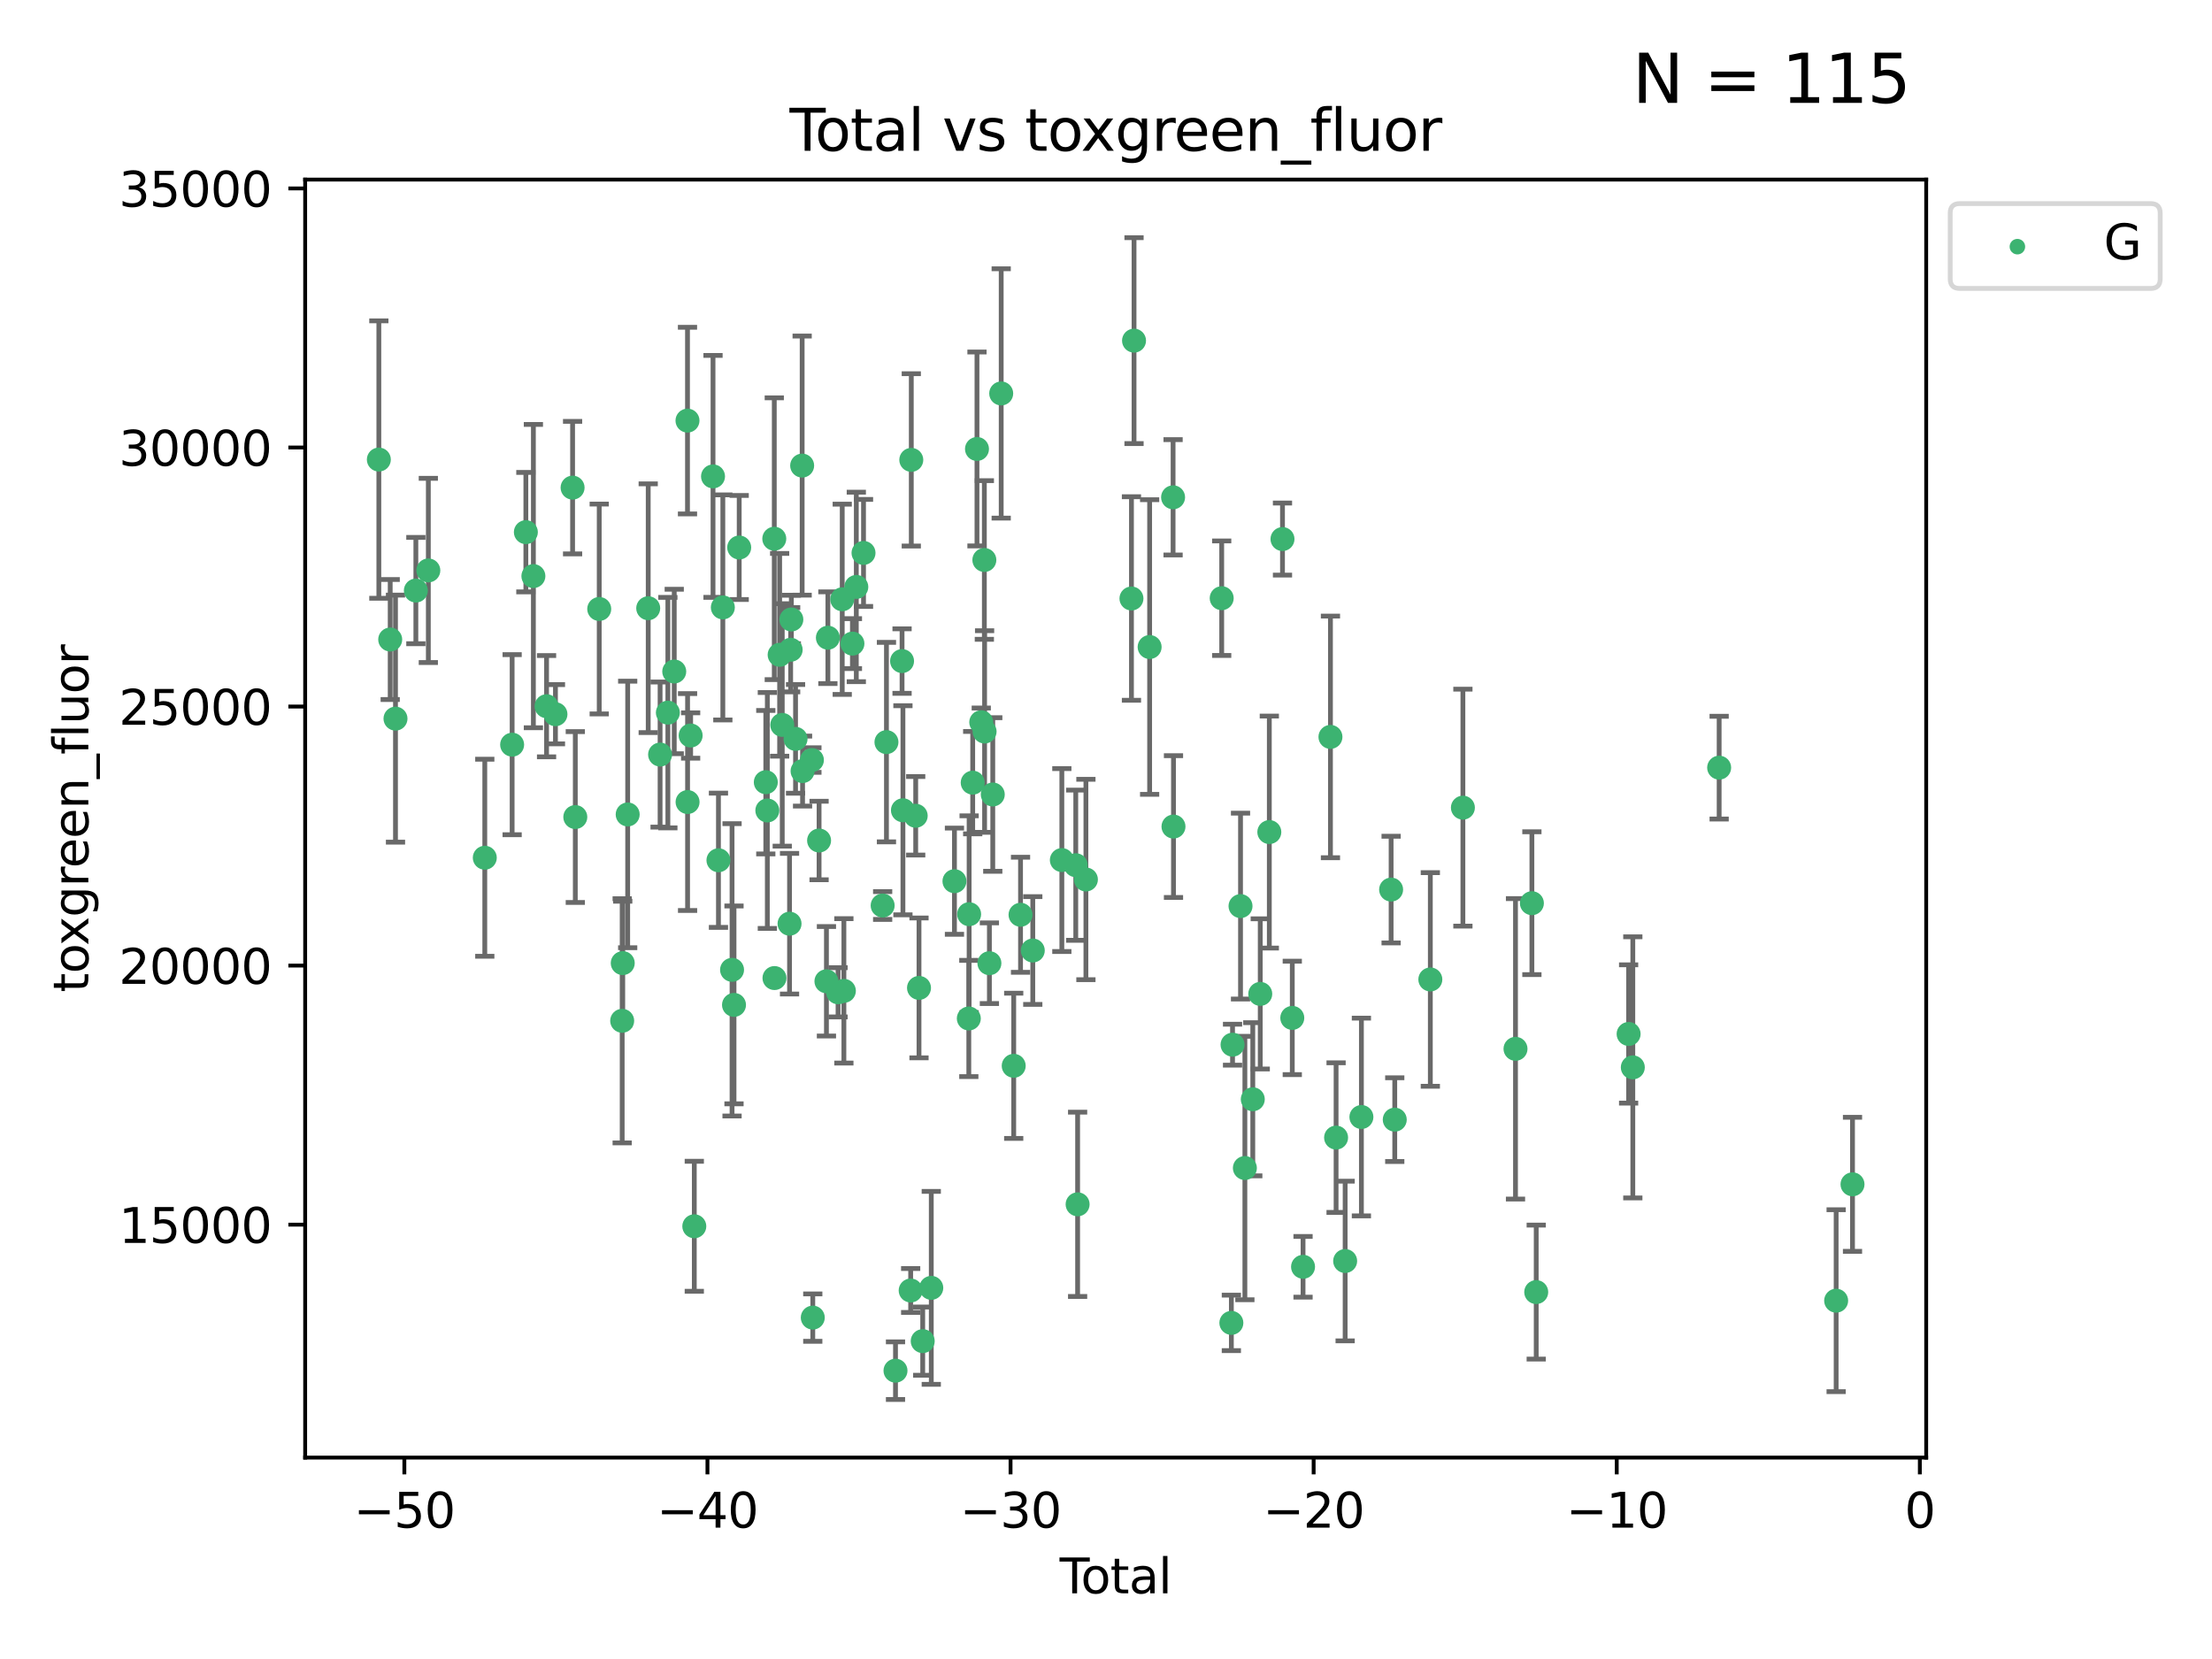 <?xml version="1.0" encoding="utf-8" standalone="no"?>
<!DOCTYPE svg PUBLIC "-//W3C//DTD SVG 1.1//EN"
  "http://www.w3.org/Graphics/SVG/1.1/DTD/svg11.dtd">
<svg xmlns:xlink="http://www.w3.org/1999/xlink" width="460.8pt" height="345.6pt" viewBox="0 0 460.8 345.6" xmlns="http://www.w3.org/2000/svg" version="1.1">
 <defs>
  <style type="text/css">*{stroke-linejoin: round; stroke-linecap: butt}</style>
 </defs>
 <g id="figure_1">
  <g id="patch_1">
   <path d="M 0 345.6 
L 460.8 345.6 
L 460.8 0 
L 0 0 
z
" style="fill: #ffffff"/>
  </g>
  <g id="axes_1">
   <g id="patch_2">
    <path d="M 63.571 303.64 
L 401.26 303.64 
L 401.26 37.411 
L 63.571 37.411 
z
" style="fill: #ffffff"/>
   </g>
   <g id="PathCollection_1">
    <defs>
     <path id="mbf54a90199" d="M 0 1.118 
C 0.297 1.118 0.581 1 0.791 0.791 
C 1 0.581 1.118 0.297 1.118 0 
C 1.118 -0.297 1 -0.581 0.791 -0.791 
C 0.581 -1 0.297 -1.118 0 -1.118 
C -0.297 -1.118 -0.581 -1 -0.791 -0.791 
C -1 -0.581 -1.118 -0.297 -1.118 0 
C -1.118 0.297 -1 0.581 -0.791 0.791 
C -0.581 1 -0.297 1.118 0 1.118 
z
" style="stroke: #3cb371"/>
    </defs>
    <g clip-path="url(#pce95dcacfc)">
     <use xlink:href="#mbf54a90199" x="78.921" y="95.735" style="fill: #3cb371; stroke: #3cb371"/>
     <use xlink:href="#mbf54a90199" x="81.287" y="133.223" style="fill: #3cb371; stroke: #3cb371"/>
     <use xlink:href="#mbf54a90199" x="82.389" y="149.704" style="fill: #3cb371; stroke: #3cb371"/>
     <use xlink:href="#mbf54a90199" x="86.632" y="123.023" style="fill: #3cb371; stroke: #3cb371"/>
     <use xlink:href="#mbf54a90199" x="89.23" y="118.831" style="fill: #3cb371; stroke: #3cb371"/>
     <use xlink:href="#mbf54a90199" x="100.991" y="178.683" style="fill: #3cb371; stroke: #3cb371"/>
     <use xlink:href="#mbf54a90199" x="106.687" y="155.131" style="fill: #3cb371; stroke: #3cb371"/>
     <use xlink:href="#mbf54a90199" x="109.547" y="110.856" style="fill: #3cb371; stroke: #3cb371"/>
     <use xlink:href="#mbf54a90199" x="111.115" y="120.009" style="fill: #3cb371; stroke: #3cb371"/>
     <use xlink:href="#mbf54a90199" x="113.859" y="147.115" style="fill: #3cb371; stroke: #3cb371"/>
     <use xlink:href="#mbf54a90199" x="115.711" y="148.787" style="fill: #3cb371; stroke: #3cb371"/>
     <use xlink:href="#mbf54a90199" x="119.281" y="101.581" style="fill: #3cb371; stroke: #3cb371"/>
     <use xlink:href="#mbf54a90199" x="119.846" y="170.205" style="fill: #3cb371; stroke: #3cb371"/>
     <use xlink:href="#mbf54a90199" x="124.83" y="126.861" style="fill: #3cb371; stroke: #3cb371"/>
     <use xlink:href="#mbf54a90199" x="129.612" y="212.653" style="fill: #3cb371; stroke: #3cb371"/>
     <use xlink:href="#mbf54a90199" x="129.729" y="200.632" style="fill: #3cb371; stroke: #3cb371"/>
     <use xlink:href="#mbf54a90199" x="130.758" y="169.664" style="fill: #3cb371; stroke: #3cb371"/>
     <use xlink:href="#mbf54a90199" x="135.035" y="126.705" style="fill: #3cb371; stroke: #3cb371"/>
     <use xlink:href="#mbf54a90199" x="137.509" y="157.188" style="fill: #3cb371; stroke: #3cb371"/>
     <use xlink:href="#mbf54a90199" x="139.13" y="148.457" style="fill: #3cb371; stroke: #3cb371"/>
     <use xlink:href="#mbf54a90199" x="140.457" y="139.884" style="fill: #3cb371; stroke: #3cb371"/>
     <use xlink:href="#mbf54a90199" x="143.217" y="87.621" style="fill: #3cb371; stroke: #3cb371"/>
     <use xlink:href="#mbf54a90199" x="143.234" y="167.08" style="fill: #3cb371; stroke: #3cb371"/>
     <use xlink:href="#mbf54a90199" x="143.873" y="153.22" style="fill: #3cb371; stroke: #3cb371"/>
     <use xlink:href="#mbf54a90199" x="144.635" y="255.456" style="fill: #3cb371; stroke: #3cb371"/>
     <use xlink:href="#mbf54a90199" x="148.536" y="99.242" style="fill: #3cb371; stroke: #3cb371"/>
     <use xlink:href="#mbf54a90199" x="149.667" y="179.208" style="fill: #3cb371; stroke: #3cb371"/>
     <use xlink:href="#mbf54a90199" x="150.581" y="126.536" style="fill: #3cb371; stroke: #3cb371"/>
     <use xlink:href="#mbf54a90199" x="152.5" y="202.034" style="fill: #3cb371; stroke: #3cb371"/>
     <use xlink:href="#mbf54a90199" x="152.907" y="209.339" style="fill: #3cb371; stroke: #3cb371"/>
     <use xlink:href="#mbf54a90199" x="153.989" y="114.055" style="fill: #3cb371; stroke: #3cb371"/>
     <use xlink:href="#mbf54a90199" x="159.53" y="162.945" style="fill: #3cb371; stroke: #3cb371"/>
     <use xlink:href="#mbf54a90199" x="159.85" y="168.836" style="fill: #3cb371; stroke: #3cb371"/>
     <use xlink:href="#mbf54a90199" x="161.297" y="112.226" style="fill: #3cb371; stroke: #3cb371"/>
     <use xlink:href="#mbf54a90199" x="161.338" y="203.747" style="fill: #3cb371; stroke: #3cb371"/>
     <use xlink:href="#mbf54a90199" x="162.414" y="136.406" style="fill: #3cb371; stroke: #3cb371"/>
     <use xlink:href="#mbf54a90199" x="162.956" y="151.011" style="fill: #3cb371; stroke: #3cb371"/>
     <use xlink:href="#mbf54a90199" x="164.477" y="192.424" style="fill: #3cb371; stroke: #3cb371"/>
     <use xlink:href="#mbf54a90199" x="164.708" y="135.358" style="fill: #3cb371; stroke: #3cb371"/>
     <use xlink:href="#mbf54a90199" x="164.852" y="129.049" style="fill: #3cb371; stroke: #3cb371"/>
     <use xlink:href="#mbf54a90199" x="165.728" y="153.921" style="fill: #3cb371; stroke: #3cb371"/>
     <use xlink:href="#mbf54a90199" x="167.103" y="96.991" style="fill: #3cb371; stroke: #3cb371"/>
     <use xlink:href="#mbf54a90199" x="167.188" y="160.631" style="fill: #3cb371; stroke: #3cb371"/>
     <use xlink:href="#mbf54a90199" x="169.136" y="158.331" style="fill: #3cb371; stroke: #3cb371"/>
     <use xlink:href="#mbf54a90199" x="169.317" y="274.48" style="fill: #3cb371; stroke: #3cb371"/>
     <use xlink:href="#mbf54a90199" x="170.63" y="175.094" style="fill: #3cb371; stroke: #3cb371"/>
     <use xlink:href="#mbf54a90199" x="172.162" y="204.42" style="fill: #3cb371; stroke: #3cb371"/>
     <use xlink:href="#mbf54a90199" x="172.464" y="132.847" style="fill: #3cb371; stroke: #3cb371"/>
     <use xlink:href="#mbf54a90199" x="174.582" y="206.714" style="fill: #3cb371; stroke: #3cb371"/>
     <use xlink:href="#mbf54a90199" x="175.452" y="124.842" style="fill: #3cb371; stroke: #3cb371"/>
     <use xlink:href="#mbf54a90199" x="175.797" y="206.413" style="fill: #3cb371; stroke: #3cb371"/>
     <use xlink:href="#mbf54a90199" x="177.576" y="134.076" style="fill: #3cb371; stroke: #3cb371"/>
     <use xlink:href="#mbf54a90199" x="178.386" y="122.267" style="fill: #3cb371; stroke: #3cb371"/>
     <use xlink:href="#mbf54a90199" x="179.887" y="115.186" style="fill: #3cb371; stroke: #3cb371"/>
     <use xlink:href="#mbf54a90199" x="183.873" y="188.638" style="fill: #3cb371; stroke: #3cb371"/>
     <use xlink:href="#mbf54a90199" x="184.665" y="154.597" style="fill: #3cb371; stroke: #3cb371"/>
     <use xlink:href="#mbf54a90199" x="186.549" y="285.537" style="fill: #3cb371; stroke: #3cb371"/>
     <use xlink:href="#mbf54a90199" x="187.915" y="137.714" style="fill: #3cb371; stroke: #3cb371"/>
     <use xlink:href="#mbf54a90199" x="188.097" y="168.794" style="fill: #3cb371; stroke: #3cb371"/>
     <use xlink:href="#mbf54a90199" x="189.709" y="268.835" style="fill: #3cb371; stroke: #3cb371"/>
     <use xlink:href="#mbf54a90199" x="189.838" y="95.801" style="fill: #3cb371; stroke: #3cb371"/>
     <use xlink:href="#mbf54a90199" x="190.758" y="169.942" style="fill: #3cb371; stroke: #3cb371"/>
     <use xlink:href="#mbf54a90199" x="191.445" y="205.799" style="fill: #3cb371; stroke: #3cb371"/>
     <use xlink:href="#mbf54a90199" x="192.218" y="279.381" style="fill: #3cb371; stroke: #3cb371"/>
     <use xlink:href="#mbf54a90199" x="194.002" y="268.285" style="fill: #3cb371; stroke: #3cb371"/>
     <use xlink:href="#mbf54a90199" x="198.831" y="183.568" style="fill: #3cb371; stroke: #3cb371"/>
     <use xlink:href="#mbf54a90199" x="201.822" y="212.167" style="fill: #3cb371; stroke: #3cb371"/>
     <use xlink:href="#mbf54a90199" x="201.887" y="190.442" style="fill: #3cb371; stroke: #3cb371"/>
     <use xlink:href="#mbf54a90199" x="202.633" y="163.042" style="fill: #3cb371; stroke: #3cb371"/>
     <use xlink:href="#mbf54a90199" x="203.523" y="93.528" style="fill: #3cb371; stroke: #3cb371"/>
     <use xlink:href="#mbf54a90199" x="204.414" y="150.452" style="fill: #3cb371; stroke: #3cb371"/>
     <use xlink:href="#mbf54a90199" x="205.058" y="116.655" style="fill: #3cb371; stroke: #3cb371"/>
     <use xlink:href="#mbf54a90199" x="205.109" y="152.39" style="fill: #3cb371; stroke: #3cb371"/>
     <use xlink:href="#mbf54a90199" x="206.111" y="200.653" style="fill: #3cb371; stroke: #3cb371"/>
     <use xlink:href="#mbf54a90199" x="206.813" y="165.506" style="fill: #3cb371; stroke: #3cb371"/>
     <use xlink:href="#mbf54a90199" x="208.568" y="81.963" style="fill: #3cb371; stroke: #3cb371"/>
     <use xlink:href="#mbf54a90199" x="211.175" y="222.029" style="fill: #3cb371; stroke: #3cb371"/>
     <use xlink:href="#mbf54a90199" x="212.596" y="190.563" style="fill: #3cb371; stroke: #3cb371"/>
     <use xlink:href="#mbf54a90199" x="215.148" y="198.007" style="fill: #3cb371; stroke: #3cb371"/>
     <use xlink:href="#mbf54a90199" x="221.202" y="179.166" style="fill: #3cb371; stroke: #3cb371"/>
     <use xlink:href="#mbf54a90199" x="224.102" y="180.238" style="fill: #3cb371; stroke: #3cb371"/>
     <use xlink:href="#mbf54a90199" x="224.487" y="250.881" style="fill: #3cb371; stroke: #3cb371"/>
     <use xlink:href="#mbf54a90199" x="226.215" y="183.214" style="fill: #3cb371; stroke: #3cb371"/>
     <use xlink:href="#mbf54a90199" x="235.703" y="124.678" style="fill: #3cb371; stroke: #3cb371"/>
     <use xlink:href="#mbf54a90199" x="236.24" y="70.96" style="fill: #3cb371; stroke: #3cb371"/>
     <use xlink:href="#mbf54a90199" x="239.489" y="134.786" style="fill: #3cb371; stroke: #3cb371"/>
     <use xlink:href="#mbf54a90199" x="244.375" y="103.597" style="fill: #3cb371; stroke: #3cb371"/>
     <use xlink:href="#mbf54a90199" x="244.459" y="172.188" style="fill: #3cb371; stroke: #3cb371"/>
     <use xlink:href="#mbf54a90199" x="254.502" y="124.616" style="fill: #3cb371; stroke: #3cb371"/>
     <use xlink:href="#mbf54a90199" x="256.515" y="275.581" style="fill: #3cb371; stroke: #3cb371"/>
     <use xlink:href="#mbf54a90199" x="256.761" y="217.627" style="fill: #3cb371; stroke: #3cb371"/>
     <use xlink:href="#mbf54a90199" x="258.424" y="188.756" style="fill: #3cb371; stroke: #3cb371"/>
     <use xlink:href="#mbf54a90199" x="259.331" y="243.32" style="fill: #3cb371; stroke: #3cb371"/>
     <use xlink:href="#mbf54a90199" x="260.978" y="228.997" style="fill: #3cb371; stroke: #3cb371"/>
     <use xlink:href="#mbf54a90199" x="262.534" y="207.048" style="fill: #3cb371; stroke: #3cb371"/>
     <use xlink:href="#mbf54a90199" x="264.423" y="173.334" style="fill: #3cb371; stroke: #3cb371"/>
     <use xlink:href="#mbf54a90199" x="267.166" y="112.295" style="fill: #3cb371; stroke: #3cb371"/>
     <use xlink:href="#mbf54a90199" x="269.206" y="212.048" style="fill: #3cb371; stroke: #3cb371"/>
     <use xlink:href="#mbf54a90199" x="271.449" y="263.898" style="fill: #3cb371; stroke: #3cb371"/>
     <use xlink:href="#mbf54a90199" x="277.158" y="153.511" style="fill: #3cb371; stroke: #3cb371"/>
     <use xlink:href="#mbf54a90199" x="278.332" y="236.983" style="fill: #3cb371; stroke: #3cb371"/>
     <use xlink:href="#mbf54a90199" x="280.219" y="262.693" style="fill: #3cb371; stroke: #3cb371"/>
     <use xlink:href="#mbf54a90199" x="283.606" y="232.694" style="fill: #3cb371; stroke: #3cb371"/>
     <use xlink:href="#mbf54a90199" x="289.795" y="185.317" style="fill: #3cb371; stroke: #3cb371"/>
     <use xlink:href="#mbf54a90199" x="290.554" y="233.243" style="fill: #3cb371; stroke: #3cb371"/>
     <use xlink:href="#mbf54a90199" x="297.964" y="204.038" style="fill: #3cb371; stroke: #3cb371"/>
     <use xlink:href="#mbf54a90199" x="304.749" y="168.249" style="fill: #3cb371; stroke: #3cb371"/>
     <use xlink:href="#mbf54a90199" x="315.707" y="218.49" style="fill: #3cb371; stroke: #3cb371"/>
     <use xlink:href="#mbf54a90199" x="319.122" y="188.151" style="fill: #3cb371; stroke: #3cb371"/>
     <use xlink:href="#mbf54a90199" x="320.023" y="269.165" style="fill: #3cb371; stroke: #3cb371"/>
     <use xlink:href="#mbf54a90199" x="339.271" y="215.394" style="fill: #3cb371; stroke: #3cb371"/>
     <use xlink:href="#mbf54a90199" x="340.146" y="222.351" style="fill: #3cb371; stroke: #3cb371"/>
     <use xlink:href="#mbf54a90199" x="358.131" y="159.916" style="fill: #3cb371; stroke: #3cb371"/>
     <use xlink:href="#mbf54a90199" x="382.503" y="270.956" style="fill: #3cb371; stroke: #3cb371"/>
     <use xlink:href="#mbf54a90199" x="385.911" y="246.715" style="fill: #3cb371; stroke: #3cb371"/>
    </g>
   </g>
   <g id="matplotlib.axis_1">
    <g id="xtick_1">
     <g id="line2d_1">
      <defs>
       <path id="m42d83dcbcb" d="M 0 0 
L 0 3.5 
" style="stroke: #000000; stroke-width: 0.8"/>
      </defs>
      <g>
       <use xlink:href="#m42d83dcbcb" x="84.235" y="303.64" style="stroke: #000000; stroke-width: 0.8"/>
      </g>
     </g>
     <g id="text_1">
      <!-- −50 -->
      <g transform="translate(73.682 318.238)scale(0.1 -0.1)">
       <defs>
        <path id="DejaVuSans-2212" d="M 678 2272 
L 4684 2272 
L 4684 1741 
L 678 1741 
L 678 2272 
z
" transform="scale(0.016)"/>
        <path id="DejaVuSans-35" d="M 691 4666 
L 3169 4666 
L 3169 4134 
L 1269 4134 
L 1269 2991 
Q 1406 3038 1543 3061 
Q 1681 3084 1819 3084 
Q 2600 3084 3056 2656 
Q 3513 2228 3513 1497 
Q 3513 744 3044 326 
Q 2575 -91 1722 -91 
Q 1428 -91 1123 -41 
Q 819 9 494 109 
L 494 744 
Q 775 591 1075 516 
Q 1375 441 1709 441 
Q 2250 441 2565 725 
Q 2881 1009 2881 1497 
Q 2881 1984 2565 2268 
Q 2250 2553 1709 2553 
Q 1456 2553 1204 2497 
Q 953 2441 691 2322 
L 691 4666 
z
" transform="scale(0.016)"/>
        <path id="DejaVuSans-30" d="M 2034 4250 
Q 1547 4250 1301 3770 
Q 1056 3291 1056 2328 
Q 1056 1369 1301 889 
Q 1547 409 2034 409 
Q 2525 409 2770 889 
Q 3016 1369 3016 2328 
Q 3016 3291 2770 3770 
Q 2525 4250 2034 4250 
z
M 2034 4750 
Q 2819 4750 3233 4129 
Q 3647 3509 3647 2328 
Q 3647 1150 3233 529 
Q 2819 -91 2034 -91 
Q 1250 -91 836 529 
Q 422 1150 422 2328 
Q 422 3509 836 4129 
Q 1250 4750 2034 4750 
z
" transform="scale(0.016)"/>
       </defs>
       <use xlink:href="#DejaVuSans-2212"/>
       <use xlink:href="#DejaVuSans-35" x="83.789"/>
       <use xlink:href="#DejaVuSans-30" x="147.412"/>
      </g>
     </g>
    </g>
    <g id="xtick_2">
     <g id="line2d_2">
      <g>
       <use xlink:href="#m42d83dcbcb" x="147.375" y="303.64" style="stroke: #000000; stroke-width: 0.8"/>
      </g>
     </g>
     <g id="text_2">
      <!-- −40 -->
      <g transform="translate(136.823 318.238)scale(0.1 -0.1)">
       <defs>
        <path id="DejaVuSans-34" d="M 2419 4116 
L 825 1625 
L 2419 1625 
L 2419 4116 
z
M 2253 4666 
L 3047 4666 
L 3047 1625 
L 3713 1625 
L 3713 1100 
L 3047 1100 
L 3047 0 
L 2419 0 
L 2419 1100 
L 313 1100 
L 313 1709 
L 2253 4666 
z
" transform="scale(0.016)"/>
       </defs>
       <use xlink:href="#DejaVuSans-2212"/>
       <use xlink:href="#DejaVuSans-34" x="83.789"/>
       <use xlink:href="#DejaVuSans-30" x="147.412"/>
      </g>
     </g>
    </g>
    <g id="xtick_3">
     <g id="line2d_3">
      <g>
       <use xlink:href="#m42d83dcbcb" x="210.515" y="303.64" style="stroke: #000000; stroke-width: 0.8"/>
      </g>
     </g>
     <g id="text_3">
      <!-- −30 -->
      <g transform="translate(199.963 318.238)scale(0.1 -0.1)">
       <defs>
        <path id="DejaVuSans-33" d="M 2597 2516 
Q 3050 2419 3304 2112 
Q 3559 1806 3559 1356 
Q 3559 666 3084 287 
Q 2609 -91 1734 -91 
Q 1441 -91 1130 -33 
Q 819 25 488 141 
L 488 750 
Q 750 597 1062 519 
Q 1375 441 1716 441 
Q 2309 441 2620 675 
Q 2931 909 2931 1356 
Q 2931 1769 2642 2001 
Q 2353 2234 1838 2234 
L 1294 2234 
L 1294 2753 
L 1863 2753 
Q 2328 2753 2575 2939 
Q 2822 3125 2822 3475 
Q 2822 3834 2567 4026 
Q 2313 4219 1838 4219 
Q 1578 4219 1281 4162 
Q 984 4106 628 3988 
L 628 4550 
Q 988 4650 1302 4700 
Q 1616 4750 1894 4750 
Q 2613 4750 3031 4423 
Q 3450 4097 3450 3541 
Q 3450 3153 3228 2886 
Q 3006 2619 2597 2516 
z
" transform="scale(0.016)"/>
       </defs>
       <use xlink:href="#DejaVuSans-2212"/>
       <use xlink:href="#DejaVuSans-33" x="83.789"/>
       <use xlink:href="#DejaVuSans-30" x="147.412"/>
      </g>
     </g>
    </g>
    <g id="xtick_4">
     <g id="line2d_4">
      <g>
       <use xlink:href="#m42d83dcbcb" x="273.656" y="303.64" style="stroke: #000000; stroke-width: 0.8"/>
      </g>
     </g>
     <g id="text_4">
      <!-- −20 -->
      <g transform="translate(263.103 318.238)scale(0.1 -0.1)">
       <defs>
        <path id="DejaVuSans-32" d="M 1228 531 
L 3431 531 
L 3431 0 
L 469 0 
L 469 531 
Q 828 903 1448 1529 
Q 2069 2156 2228 2338 
Q 2531 2678 2651 2914 
Q 2772 3150 2772 3378 
Q 2772 3750 2511 3984 
Q 2250 4219 1831 4219 
Q 1534 4219 1204 4116 
Q 875 4013 500 3803 
L 500 4441 
Q 881 4594 1212 4672 
Q 1544 4750 1819 4750 
Q 2544 4750 2975 4387 
Q 3406 4025 3406 3419 
Q 3406 3131 3298 2873 
Q 3191 2616 2906 2266 
Q 2828 2175 2409 1742 
Q 1991 1309 1228 531 
z
" transform="scale(0.016)"/>
       </defs>
       <use xlink:href="#DejaVuSans-2212"/>
       <use xlink:href="#DejaVuSans-32" x="83.789"/>
       <use xlink:href="#DejaVuSans-30" x="147.412"/>
      </g>
     </g>
    </g>
    <g id="xtick_5">
     <g id="line2d_5">
      <g>
       <use xlink:href="#m42d83dcbcb" x="336.796" y="303.64" style="stroke: #000000; stroke-width: 0.8"/>
      </g>
     </g>
     <g id="text_5">
      <!-- −10 -->
      <g transform="translate(326.244 318.238)scale(0.1 -0.1)">
       <defs>
        <path id="DejaVuSans-31" d="M 794 531 
L 1825 531 
L 1825 4091 
L 703 3866 
L 703 4441 
L 1819 4666 
L 2450 4666 
L 2450 531 
L 3481 531 
L 3481 0 
L 794 0 
L 794 531 
z
" transform="scale(0.016)"/>
       </defs>
       <use xlink:href="#DejaVuSans-2212"/>
       <use xlink:href="#DejaVuSans-31" x="83.789"/>
       <use xlink:href="#DejaVuSans-30" x="147.412"/>
      </g>
     </g>
    </g>
    <g id="xtick_6">
     <g id="line2d_6">
      <g>
       <use xlink:href="#m42d83dcbcb" x="399.937" y="303.64" style="stroke: #000000; stroke-width: 0.8"/>
      </g>
     </g>
     <g id="text_6">
      <!-- 0 -->
      <g transform="translate(396.755 318.238)scale(0.1 -0.1)">
       <use xlink:href="#DejaVuSans-30"/>
      </g>
     </g>
    </g>
    <g id="text_7">
     <!-- Total -->
     <g transform="translate(220.739 331.917)scale(0.1 -0.1)">
      <defs>
       <path id="DejaVuSans-54" d="M -19 4666 
L 3928 4666 
L 3928 4134 
L 2272 4134 
L 2272 0 
L 1638 0 
L 1638 4134 
L -19 4134 
L -19 4666 
z
" transform="scale(0.016)"/>
       <path id="DejaVuSans-6f" d="M 1959 3097 
Q 1497 3097 1228 2736 
Q 959 2375 959 1747 
Q 959 1119 1226 758 
Q 1494 397 1959 397 
Q 2419 397 2687 759 
Q 2956 1122 2956 1747 
Q 2956 2369 2687 2733 
Q 2419 3097 1959 3097 
z
M 1959 3584 
Q 2709 3584 3137 3096 
Q 3566 2609 3566 1747 
Q 3566 888 3137 398 
Q 2709 -91 1959 -91 
Q 1206 -91 779 398 
Q 353 888 353 1747 
Q 353 2609 779 3096 
Q 1206 3584 1959 3584 
z
" transform="scale(0.016)"/>
       <path id="DejaVuSans-74" d="M 1172 4494 
L 1172 3500 
L 2356 3500 
L 2356 3053 
L 1172 3053 
L 1172 1153 
Q 1172 725 1289 603 
Q 1406 481 1766 481 
L 2356 481 
L 2356 0 
L 1766 0 
Q 1100 0 847 248 
Q 594 497 594 1153 
L 594 3053 
L 172 3053 
L 172 3500 
L 594 3500 
L 594 4494 
L 1172 4494 
z
" transform="scale(0.016)"/>
       <path id="DejaVuSans-61" d="M 2194 1759 
Q 1497 1759 1228 1600 
Q 959 1441 959 1056 
Q 959 750 1161 570 
Q 1363 391 1709 391 
Q 2188 391 2477 730 
Q 2766 1069 2766 1631 
L 2766 1759 
L 2194 1759 
z
M 3341 1997 
L 3341 0 
L 2766 0 
L 2766 531 
Q 2569 213 2275 61 
Q 1981 -91 1556 -91 
Q 1019 -91 701 211 
Q 384 513 384 1019 
Q 384 1609 779 1909 
Q 1175 2209 1959 2209 
L 2766 2209 
L 2766 2266 
Q 2766 2663 2505 2880 
Q 2244 3097 1772 3097 
Q 1472 3097 1187 3025 
Q 903 2953 641 2809 
L 641 3341 
Q 956 3463 1253 3523 
Q 1550 3584 1831 3584 
Q 2591 3584 2966 3190 
Q 3341 2797 3341 1997 
z
" transform="scale(0.016)"/>
       <path id="DejaVuSans-6c" d="M 603 4863 
L 1178 4863 
L 1178 0 
L 603 0 
L 603 4863 
z
" transform="scale(0.016)"/>
      </defs>
      <use xlink:href="#DejaVuSans-54"/>
      <use xlink:href="#DejaVuSans-6f" x="44.084"/>
      <use xlink:href="#DejaVuSans-74" x="105.266"/>
      <use xlink:href="#DejaVuSans-61" x="144.475"/>
      <use xlink:href="#DejaVuSans-6c" x="205.754"/>
     </g>
    </g>
   </g>
   <g id="matplotlib.axis_2">
    <g id="ytick_1">
     <g id="line2d_7">
      <defs>
       <path id="m275433c173" d="M 0 0 
L -3.5 0 
" style="stroke: #000000; stroke-width: 0.8"/>
      </defs>
      <g>
       <use xlink:href="#m275433c173" x="63.571" y="255.117" style="stroke: #000000; stroke-width: 0.8"/>
      </g>
     </g>
     <g id="text_8">
      <!-- 15000 -->
      <g transform="translate(24.759 258.916)scale(0.1 -0.1)">
       <use xlink:href="#DejaVuSans-31"/>
       <use xlink:href="#DejaVuSans-35" x="63.623"/>
       <use xlink:href="#DejaVuSans-30" x="127.246"/>
       <use xlink:href="#DejaVuSans-30" x="190.869"/>
       <use xlink:href="#DejaVuSans-30" x="254.492"/>
      </g>
     </g>
    </g>
    <g id="ytick_2">
     <g id="line2d_8">
      <g>
       <use xlink:href="#m275433c173" x="63.571" y="201.151" style="stroke: #000000; stroke-width: 0.8"/>
      </g>
     </g>
     <g id="text_9">
      <!-- 20000 -->
      <g transform="translate(24.759 204.95)scale(0.1 -0.1)">
       <use xlink:href="#DejaVuSans-32"/>
       <use xlink:href="#DejaVuSans-30" x="63.623"/>
       <use xlink:href="#DejaVuSans-30" x="127.246"/>
       <use xlink:href="#DejaVuSans-30" x="190.869"/>
       <use xlink:href="#DejaVuSans-30" x="254.492"/>
      </g>
     </g>
    </g>
    <g id="ytick_3">
     <g id="line2d_9">
      <g>
       <use xlink:href="#m275433c173" x="63.571" y="147.185" style="stroke: #000000; stroke-width: 0.8"/>
      </g>
     </g>
     <g id="text_10">
      <!-- 25000 -->
      <g transform="translate(24.759 150.984)scale(0.1 -0.1)">
       <use xlink:href="#DejaVuSans-32"/>
       <use xlink:href="#DejaVuSans-35" x="63.623"/>
       <use xlink:href="#DejaVuSans-30" x="127.246"/>
       <use xlink:href="#DejaVuSans-30" x="190.869"/>
       <use xlink:href="#DejaVuSans-30" x="254.492"/>
      </g>
     </g>
    </g>
    <g id="ytick_4">
     <g id="line2d_10">
      <g>
       <use xlink:href="#m275433c173" x="63.571" y="93.219" style="stroke: #000000; stroke-width: 0.8"/>
      </g>
     </g>
     <g id="text_11">
      <!-- 30000 -->
      <g transform="translate(24.759 97.018)scale(0.1 -0.1)">
       <use xlink:href="#DejaVuSans-33"/>
       <use xlink:href="#DejaVuSans-30" x="63.623"/>
       <use xlink:href="#DejaVuSans-30" x="127.246"/>
       <use xlink:href="#DejaVuSans-30" x="190.869"/>
       <use xlink:href="#DejaVuSans-30" x="254.492"/>
      </g>
     </g>
    </g>
    <g id="ytick_5">
     <g id="line2d_11">
      <g>
       <use xlink:href="#m275433c173" x="63.571" y="39.253" style="stroke: #000000; stroke-width: 0.8"/>
      </g>
     </g>
     <g id="text_12">
      <!-- 35000 -->
      <g transform="translate(24.759 43.052)scale(0.1 -0.1)">
       <use xlink:href="#DejaVuSans-33"/>
       <use xlink:href="#DejaVuSans-35" x="63.623"/>
       <use xlink:href="#DejaVuSans-30" x="127.246"/>
       <use xlink:href="#DejaVuSans-30" x="190.869"/>
       <use xlink:href="#DejaVuSans-30" x="254.492"/>
      </g>
     </g>
    </g>
    <g id="text_13">
     <!-- toxgreen_fluor -->
     <g transform="translate(18.401 206.72)rotate(-90)scale(0.1 -0.1)">
      <defs>
       <path id="DejaVuSans-78" d="M 3513 3500 
L 2247 1797 
L 3578 0 
L 2900 0 
L 1881 1375 
L 863 0 
L 184 0 
L 1544 1831 
L 300 3500 
L 978 3500 
L 1906 2253 
L 2834 3500 
L 3513 3500 
z
" transform="scale(0.016)"/>
       <path id="DejaVuSans-67" d="M 2906 1791 
Q 2906 2416 2648 2759 
Q 2391 3103 1925 3103 
Q 1463 3103 1205 2759 
Q 947 2416 947 1791 
Q 947 1169 1205 825 
Q 1463 481 1925 481 
Q 2391 481 2648 825 
Q 2906 1169 2906 1791 
z
M 3481 434 
Q 3481 -459 3084 -895 
Q 2688 -1331 1869 -1331 
Q 1566 -1331 1297 -1286 
Q 1028 -1241 775 -1147 
L 775 -588 
Q 1028 -725 1275 -790 
Q 1522 -856 1778 -856 
Q 2344 -856 2625 -561 
Q 2906 -266 2906 331 
L 2906 616 
Q 2728 306 2450 153 
Q 2172 0 1784 0 
Q 1141 0 747 490 
Q 353 981 353 1791 
Q 353 2603 747 3093 
Q 1141 3584 1784 3584 
Q 2172 3584 2450 3431 
Q 2728 3278 2906 2969 
L 2906 3500 
L 3481 3500 
L 3481 434 
z
" transform="scale(0.016)"/>
       <path id="DejaVuSans-72" d="M 2631 2963 
Q 2534 3019 2420 3045 
Q 2306 3072 2169 3072 
Q 1681 3072 1420 2755 
Q 1159 2438 1159 1844 
L 1159 0 
L 581 0 
L 581 3500 
L 1159 3500 
L 1159 2956 
Q 1341 3275 1631 3429 
Q 1922 3584 2338 3584 
Q 2397 3584 2469 3576 
Q 2541 3569 2628 3553 
L 2631 2963 
z
" transform="scale(0.016)"/>
       <path id="DejaVuSans-65" d="M 3597 1894 
L 3597 1613 
L 953 1613 
Q 991 1019 1311 708 
Q 1631 397 2203 397 
Q 2534 397 2845 478 
Q 3156 559 3463 722 
L 3463 178 
Q 3153 47 2828 -22 
Q 2503 -91 2169 -91 
Q 1331 -91 842 396 
Q 353 884 353 1716 
Q 353 2575 817 3079 
Q 1281 3584 2069 3584 
Q 2775 3584 3186 3129 
Q 3597 2675 3597 1894 
z
M 3022 2063 
Q 3016 2534 2758 2815 
Q 2500 3097 2075 3097 
Q 1594 3097 1305 2825 
Q 1016 2553 972 2059 
L 3022 2063 
z
" transform="scale(0.016)"/>
       <path id="DejaVuSans-6e" d="M 3513 2113 
L 3513 0 
L 2938 0 
L 2938 2094 
Q 2938 2591 2744 2837 
Q 2550 3084 2163 3084 
Q 1697 3084 1428 2787 
Q 1159 2491 1159 1978 
L 1159 0 
L 581 0 
L 581 3500 
L 1159 3500 
L 1159 2956 
Q 1366 3272 1645 3428 
Q 1925 3584 2291 3584 
Q 2894 3584 3203 3211 
Q 3513 2838 3513 2113 
z
" transform="scale(0.016)"/>
       <path id="DejaVuSans-5f" d="M 3263 -1063 
L 3263 -1509 
L -63 -1509 
L -63 -1063 
L 3263 -1063 
z
" transform="scale(0.016)"/>
       <path id="DejaVuSans-66" d="M 2375 4863 
L 2375 4384 
L 1825 4384 
Q 1516 4384 1395 4259 
Q 1275 4134 1275 3809 
L 1275 3500 
L 2222 3500 
L 2222 3053 
L 1275 3053 
L 1275 0 
L 697 0 
L 697 3053 
L 147 3053 
L 147 3500 
L 697 3500 
L 697 3744 
Q 697 4328 969 4595 
Q 1241 4863 1831 4863 
L 2375 4863 
z
" transform="scale(0.016)"/>
       <path id="DejaVuSans-75" d="M 544 1381 
L 544 3500 
L 1119 3500 
L 1119 1403 
Q 1119 906 1312 657 
Q 1506 409 1894 409 
Q 2359 409 2629 706 
Q 2900 1003 2900 1516 
L 2900 3500 
L 3475 3500 
L 3475 0 
L 2900 0 
L 2900 538 
Q 2691 219 2414 64 
Q 2138 -91 1772 -91 
Q 1169 -91 856 284 
Q 544 659 544 1381 
z
M 1991 3584 
L 1991 3584 
z
" transform="scale(0.016)"/>
      </defs>
      <use xlink:href="#DejaVuSans-74"/>
      <use xlink:href="#DejaVuSans-6f" x="39.209"/>
      <use xlink:href="#DejaVuSans-78" x="97.266"/>
      <use xlink:href="#DejaVuSans-67" x="156.445"/>
      <use xlink:href="#DejaVuSans-72" x="219.922"/>
      <use xlink:href="#DejaVuSans-65" x="258.785"/>
      <use xlink:href="#DejaVuSans-65" x="320.309"/>
      <use xlink:href="#DejaVuSans-6e" x="381.832"/>
      <use xlink:href="#DejaVuSans-5f" x="445.211"/>
      <use xlink:href="#DejaVuSans-66" x="495.211"/>
      <use xlink:href="#DejaVuSans-6c" x="530.416"/>
      <use xlink:href="#DejaVuSans-75" x="558.199"/>
      <use xlink:href="#DejaVuSans-6f" x="621.578"/>
      <use xlink:href="#DejaVuSans-72" x="682.76"/>
     </g>
    </g>
   </g>
   <g id="LineCollection_1">
    <path d="M 78.921 124.629 
L 78.921 66.841 
" clip-path="url(#pce95dcacfc)" style="fill: none; stroke: #696969"/>
    <path d="M 81.287 145.722 
L 81.287 120.723 
" clip-path="url(#pce95dcacfc)" style="fill: none; stroke: #696969"/>
    <path d="M 82.389 175.435 
L 82.389 123.972 
" clip-path="url(#pce95dcacfc)" style="fill: none; stroke: #696969"/>
    <path d="M 86.632 134.098 
L 86.632 111.948 
" clip-path="url(#pce95dcacfc)" style="fill: none; stroke: #696969"/>
    <path d="M 89.23 138.019 
L 89.23 99.644 
" clip-path="url(#pce95dcacfc)" style="fill: none; stroke: #696969"/>
    <path d="M 100.991 199.209 
L 100.991 158.158 
" clip-path="url(#pce95dcacfc)" style="fill: none; stroke: #696969"/>
    <path d="M 106.687 173.889 
L 106.687 136.373 
" clip-path="url(#pce95dcacfc)" style="fill: none; stroke: #696969"/>
    <path d="M 109.547 123.297 
L 109.547 98.415 
" clip-path="url(#pce95dcacfc)" style="fill: none; stroke: #696969"/>
    <path d="M 111.115 151.601 
L 111.115 88.418 
" clip-path="url(#pce95dcacfc)" style="fill: none; stroke: #696969"/>
    <path d="M 113.859 157.662 
L 113.859 136.567 
" clip-path="url(#pce95dcacfc)" style="fill: none; stroke: #696969"/>
    <path d="M 115.711 154.959 
L 115.711 142.615 
" clip-path="url(#pce95dcacfc)" style="fill: none; stroke: #696969"/>
    <path d="M 119.281 115.384 
L 119.281 87.779 
" clip-path="url(#pce95dcacfc)" style="fill: none; stroke: #696969"/>
    <path d="M 119.846 188.001 
L 119.846 152.409 
" clip-path="url(#pce95dcacfc)" style="fill: none; stroke: #696969"/>
    <path d="M 124.83 148.72 
L 124.83 105.003 
" clip-path="url(#pce95dcacfc)" style="fill: none; stroke: #696969"/>
    <path d="M 129.612 238.086 
L 129.612 187.221 
" clip-path="url(#pce95dcacfc)" style="fill: none; stroke: #696969"/>
    <path d="M 129.729 213.527 
L 129.729 187.736 
" clip-path="url(#pce95dcacfc)" style="fill: none; stroke: #696969"/>
    <path d="M 130.758 197.424 
L 130.758 141.903 
" clip-path="url(#pce95dcacfc)" style="fill: none; stroke: #696969"/>
    <path d="M 135.035 152.614 
L 135.035 100.795 
" clip-path="url(#pce95dcacfc)" style="fill: none; stroke: #696969"/>
    <path d="M 137.509 172.304 
L 137.509 142.073 
" clip-path="url(#pce95dcacfc)" style="fill: none; stroke: #696969"/>
    <path d="M 139.13 172.464 
L 139.13 124.45 
" clip-path="url(#pce95dcacfc)" style="fill: none; stroke: #696969"/>
    <path d="M 140.457 157.012 
L 140.457 122.755 
" clip-path="url(#pce95dcacfc)" style="fill: none; stroke: #696969"/>
    <path d="M 143.217 107.059 
L 143.217 68.183 
" clip-path="url(#pce95dcacfc)" style="fill: none; stroke: #696969"/>
    <path d="M 143.234 189.668 
L 143.234 144.491 
" clip-path="url(#pce95dcacfc)" style="fill: none; stroke: #696969"/>
    <path d="M 143.873 157.944 
L 143.873 148.497 
" clip-path="url(#pce95dcacfc)" style="fill: none; stroke: #696969"/>
    <path d="M 144.635 268.997 
L 144.635 241.914 
" clip-path="url(#pce95dcacfc)" style="fill: none; stroke: #696969"/>
    <path d="M 148.536 124.439 
L 148.536 74.044 
" clip-path="url(#pce95dcacfc)" style="fill: none; stroke: #696969"/>
    <path d="M 149.667 193.193 
L 149.667 165.224 
" clip-path="url(#pce95dcacfc)" style="fill: none; stroke: #696969"/>
    <path d="M 150.581 149.979 
L 150.581 103.094 
" clip-path="url(#pce95dcacfc)" style="fill: none; stroke: #696969"/>
    <path d="M 152.5 232.485 
L 152.5 171.583 
" clip-path="url(#pce95dcacfc)" style="fill: none; stroke: #696969"/>
    <path d="M 152.907 229.946 
L 152.907 188.731 
" clip-path="url(#pce95dcacfc)" style="fill: none; stroke: #696969"/>
    <path d="M 153.989 124.893 
L 153.989 103.217 
" clip-path="url(#pce95dcacfc)" style="fill: none; stroke: #696969"/>
    <path d="M 159.53 177.887 
L 159.53 148.003 
" clip-path="url(#pce95dcacfc)" style="fill: none; stroke: #696969"/>
    <path d="M 159.85 193.404 
L 159.85 144.269 
" clip-path="url(#pce95dcacfc)" style="fill: none; stroke: #696969"/>
    <path d="M 161.297 141.578 
L 161.297 82.875 
" clip-path="url(#pce95dcacfc)" style="fill: none; stroke: #696969"/>
    <path d="M 161.338 204.554 
L 161.338 202.939 
" clip-path="url(#pce95dcacfc)" style="fill: none; stroke: #696969"/>
    <path d="M 162.414 157.524 
L 162.414 115.289 
" clip-path="url(#pce95dcacfc)" style="fill: none; stroke: #696969"/>
    <path d="M 162.956 176.262 
L 162.956 125.761 
" clip-path="url(#pce95dcacfc)" style="fill: none; stroke: #696969"/>
    <path d="M 164.477 207.069 
L 164.477 177.779 
" clip-path="url(#pce95dcacfc)" style="fill: none; stroke: #696969"/>
    <path d="M 164.708 144.136 
L 164.708 126.58 
" clip-path="url(#pce95dcacfc)" style="fill: none; stroke: #696969"/>
    <path d="M 164.852 134.099 
L 164.852 123.999 
" clip-path="url(#pce95dcacfc)" style="fill: none; stroke: #696969"/>
    <path d="M 165.728 165.243 
L 165.728 142.598 
" clip-path="url(#pce95dcacfc)" style="fill: none; stroke: #696969"/>
    <path d="M 167.103 123.977 
L 167.103 70.004 
" clip-path="url(#pce95dcacfc)" style="fill: none; stroke: #696969"/>
    <path d="M 167.188 167.92 
L 167.188 153.343 
" clip-path="url(#pce95dcacfc)" style="fill: none; stroke: #696969"/>
    <path d="M 169.136 160.896 
L 169.136 155.765 
" clip-path="url(#pce95dcacfc)" style="fill: none; stroke: #696969"/>
    <path d="M 169.317 279.416 
L 169.317 269.544 
" clip-path="url(#pce95dcacfc)" style="fill: none; stroke: #696969"/>
    <path d="M 170.63 183.272 
L 170.63 166.915 
" clip-path="url(#pce95dcacfc)" style="fill: none; stroke: #696969"/>
    <path d="M 172.162 215.823 
L 172.162 193.017 
" clip-path="url(#pce95dcacfc)" style="fill: none; stroke: #696969"/>
    <path d="M 172.464 142.401 
L 172.464 123.293 
" clip-path="url(#pce95dcacfc)" style="fill: none; stroke: #696969"/>
    <path d="M 174.582 211.845 
L 174.582 201.583 
" clip-path="url(#pce95dcacfc)" style="fill: none; stroke: #696969"/>
    <path d="M 175.452 144.657 
L 175.452 105.026 
" clip-path="url(#pce95dcacfc)" style="fill: none; stroke: #696969"/>
    <path d="M 175.797 221.455 
L 175.797 191.372 
" clip-path="url(#pce95dcacfc)" style="fill: none; stroke: #696969"/>
    <path d="M 177.576 139.275 
L 177.576 128.877 
" clip-path="url(#pce95dcacfc)" style="fill: none; stroke: #696969"/>
    <path d="M 178.386 142.005 
L 178.386 102.53 
" clip-path="url(#pce95dcacfc)" style="fill: none; stroke: #696969"/>
    <path d="M 179.887 126.333 
L 179.887 104.039 
" clip-path="url(#pce95dcacfc)" style="fill: none; stroke: #696969"/>
    <path d="M 183.873 191.534 
L 183.873 185.743 
" clip-path="url(#pce95dcacfc)" style="fill: none; stroke: #696969"/>
    <path d="M 184.665 175.376 
L 184.665 133.818 
" clip-path="url(#pce95dcacfc)" style="fill: none; stroke: #696969"/>
    <path d="M 186.549 291.539 
L 186.549 279.535 
" clip-path="url(#pce95dcacfc)" style="fill: none; stroke: #696969"/>
    <path d="M 187.915 144.435 
L 187.915 130.994 
" clip-path="url(#pce95dcacfc)" style="fill: none; stroke: #696969"/>
    <path d="M 188.097 190.574 
L 188.097 147.014 
" clip-path="url(#pce95dcacfc)" style="fill: none; stroke: #696969"/>
    <path d="M 189.709 273.409 
L 189.709 264.261 
" clip-path="url(#pce95dcacfc)" style="fill: none; stroke: #696969"/>
    <path d="M 189.838 113.751 
L 189.838 77.852 
" clip-path="url(#pce95dcacfc)" style="fill: none; stroke: #696969"/>
    <path d="M 190.758 178.121 
L 190.758 161.763 
" clip-path="url(#pce95dcacfc)" style="fill: none; stroke: #696969"/>
    <path d="M 191.445 220.363 
L 191.445 191.235 
" clip-path="url(#pce95dcacfc)" style="fill: none; stroke: #696969"/>
    <path d="M 192.218 286.487 
L 192.218 272.276 
" clip-path="url(#pce95dcacfc)" style="fill: none; stroke: #696969"/>
    <path d="M 194.002 288.381 
L 194.002 248.189 
" clip-path="url(#pce95dcacfc)" style="fill: none; stroke: #696969"/>
    <path d="M 198.831 194.629 
L 198.831 172.507 
" clip-path="url(#pce95dcacfc)" style="fill: none; stroke: #696969"/>
    <path d="M 201.822 224.273 
L 201.822 200.06 
" clip-path="url(#pce95dcacfc)" style="fill: none; stroke: #696969"/>
    <path d="M 201.887 210.938 
L 201.887 169.946 
" clip-path="url(#pce95dcacfc)" style="fill: none; stroke: #696969"/>
    <path d="M 202.633 173.708 
L 202.633 152.376 
" clip-path="url(#pce95dcacfc)" style="fill: none; stroke: #696969"/>
    <path d="M 203.523 113.727 
L 203.523 73.328 
" clip-path="url(#pce95dcacfc)" style="fill: none; stroke: #696969"/>
    <path d="M 204.414 153.412 
L 204.414 147.492 
" clip-path="url(#pce95dcacfc)" style="fill: none; stroke: #696969"/>
    <path d="M 205.058 133.179 
L 205.058 100.131 
" clip-path="url(#pce95dcacfc)" style="fill: none; stroke: #696969"/>
    <path d="M 205.109 173.388 
L 205.109 131.392 
" clip-path="url(#pce95dcacfc)" style="fill: none; stroke: #696969"/>
    <path d="M 206.111 209.057 
L 206.111 192.25 
" clip-path="url(#pce95dcacfc)" style="fill: none; stroke: #696969"/>
    <path d="M 206.813 181.504 
L 206.813 149.508 
" clip-path="url(#pce95dcacfc)" style="fill: none; stroke: #696969"/>
    <path d="M 208.568 107.932 
L 208.568 55.994 
" clip-path="url(#pce95dcacfc)" style="fill: none; stroke: #696969"/>
    <path d="M 211.175 237.155 
L 211.175 206.903 
" clip-path="url(#pce95dcacfc)" style="fill: none; stroke: #696969"/>
    <path d="M 212.596 202.552 
L 212.596 178.574 
" clip-path="url(#pce95dcacfc)" style="fill: none; stroke: #696969"/>
    <path d="M 215.148 209.231 
L 215.148 186.783 
" clip-path="url(#pce95dcacfc)" style="fill: none; stroke: #696969"/>
    <path d="M 221.202 198.218 
L 221.202 160.114 
" clip-path="url(#pce95dcacfc)" style="fill: none; stroke: #696969"/>
    <path d="M 224.102 195.882 
L 224.102 164.594 
" clip-path="url(#pce95dcacfc)" style="fill: none; stroke: #696969"/>
    <path d="M 224.487 270.078 
L 224.487 231.685 
" clip-path="url(#pce95dcacfc)" style="fill: none; stroke: #696969"/>
    <path d="M 226.215 204.084 
L 226.215 162.343 
" clip-path="url(#pce95dcacfc)" style="fill: none; stroke: #696969"/>
    <path d="M 235.703 145.877 
L 235.703 103.479 
" clip-path="url(#pce95dcacfc)" style="fill: none; stroke: #696969"/>
    <path d="M 236.24 92.408 
L 236.24 49.513 
" clip-path="url(#pce95dcacfc)" style="fill: none; stroke: #696969"/>
    <path d="M 239.489 165.473 
L 239.489 104.099 
" clip-path="url(#pce95dcacfc)" style="fill: none; stroke: #696969"/>
    <path d="M 244.375 115.612 
L 244.375 91.583 
" clip-path="url(#pce95dcacfc)" style="fill: none; stroke: #696969"/>
    <path d="M 244.459 186.954 
L 244.459 157.422 
" clip-path="url(#pce95dcacfc)" style="fill: none; stroke: #696969"/>
    <path d="M 254.502 136.545 
L 254.502 112.688 
" clip-path="url(#pce95dcacfc)" style="fill: none; stroke: #696969"/>
    <path d="M 256.515 281.358 
L 256.515 269.803 
" clip-path="url(#pce95dcacfc)" style="fill: none; stroke: #696969"/>
    <path d="M 256.761 221.893 
L 256.761 213.36 
" clip-path="url(#pce95dcacfc)" style="fill: none; stroke: #696969"/>
    <path d="M 258.424 208.113 
L 258.424 169.399 
" clip-path="url(#pce95dcacfc)" style="fill: none; stroke: #696969"/>
    <path d="M 259.331 270.761 
L 259.331 215.878 
" clip-path="url(#pce95dcacfc)" style="fill: none; stroke: #696969"/>
    <path d="M 260.978 244.949 
L 260.978 213.045 
" clip-path="url(#pce95dcacfc)" style="fill: none; stroke: #696969"/>
    <path d="M 262.534 222.693 
L 262.534 191.403 
" clip-path="url(#pce95dcacfc)" style="fill: none; stroke: #696969"/>
    <path d="M 264.423 197.495 
L 264.423 149.174 
" clip-path="url(#pce95dcacfc)" style="fill: none; stroke: #696969"/>
    <path d="M 267.166 119.8 
L 267.166 104.79 
" clip-path="url(#pce95dcacfc)" style="fill: none; stroke: #696969"/>
    <path d="M 269.206 223.862 
L 269.206 200.234 
" clip-path="url(#pce95dcacfc)" style="fill: none; stroke: #696969"/>
    <path d="M 271.449 270.221 
L 271.449 257.576 
" clip-path="url(#pce95dcacfc)" style="fill: none; stroke: #696969"/>
    <path d="M 277.158 178.68 
L 277.158 128.342 
" clip-path="url(#pce95dcacfc)" style="fill: none; stroke: #696969"/>
    <path d="M 278.332 252.566 
L 278.332 221.4 
" clip-path="url(#pce95dcacfc)" style="fill: none; stroke: #696969"/>
    <path d="M 280.219 279.328 
L 280.219 246.059 
" clip-path="url(#pce95dcacfc)" style="fill: none; stroke: #696969"/>
    <path d="M 283.606 253.293 
L 283.606 212.095 
" clip-path="url(#pce95dcacfc)" style="fill: none; stroke: #696969"/>
    <path d="M 289.795 196.426 
L 289.795 174.207 
" clip-path="url(#pce95dcacfc)" style="fill: none; stroke: #696969"/>
    <path d="M 290.554 241.965 
L 290.554 224.522 
" clip-path="url(#pce95dcacfc)" style="fill: none; stroke: #696969"/>
    <path d="M 297.964 226.287 
L 297.964 181.788 
" clip-path="url(#pce95dcacfc)" style="fill: none; stroke: #696969"/>
    <path d="M 304.749 192.927 
L 304.749 143.571 
" clip-path="url(#pce95dcacfc)" style="fill: none; stroke: #696969"/>
    <path d="M 315.707 249.783 
L 315.707 187.196 
" clip-path="url(#pce95dcacfc)" style="fill: none; stroke: #696969"/>
    <path d="M 319.122 203.028 
L 319.122 173.274 
" clip-path="url(#pce95dcacfc)" style="fill: none; stroke: #696969"/>
    <path d="M 320.023 283.122 
L 320.023 255.208 
" clip-path="url(#pce95dcacfc)" style="fill: none; stroke: #696969"/>
    <path d="M 339.271 229.798 
L 339.271 200.991 
" clip-path="url(#pce95dcacfc)" style="fill: none; stroke: #696969"/>
    <path d="M 340.146 249.553 
L 340.146 195.149 
" clip-path="url(#pce95dcacfc)" style="fill: none; stroke: #696969"/>
    <path d="M 358.131 170.619 
L 358.131 149.213 
" clip-path="url(#pce95dcacfc)" style="fill: none; stroke: #696969"/>
    <path d="M 382.503 289.909 
L 382.503 252.004 
" clip-path="url(#pce95dcacfc)" style="fill: none; stroke: #696969"/>
    <path d="M 385.911 260.677 
L 385.911 232.752 
" clip-path="url(#pce95dcacfc)" style="fill: none; stroke: #696969"/>
   </g>
   <g id="line2d_12">
    <defs>
     <path id="m8af0352c70" d="M 2 0 
L -2 -0 
" style="stroke: #696969"/>
    </defs>
    <g clip-path="url(#pce95dcacfc)">
     <use xlink:href="#m8af0352c70" x="78.921" y="124.629" style="fill: #696969; stroke: #696969"/>
     <use xlink:href="#m8af0352c70" x="81.287" y="145.722" style="fill: #696969; stroke: #696969"/>
     <use xlink:href="#m8af0352c70" x="82.389" y="175.435" style="fill: #696969; stroke: #696969"/>
     <use xlink:href="#m8af0352c70" x="86.632" y="134.098" style="fill: #696969; stroke: #696969"/>
     <use xlink:href="#m8af0352c70" x="89.23" y="138.019" style="fill: #696969; stroke: #696969"/>
     <use xlink:href="#m8af0352c70" x="100.991" y="199.209" style="fill: #696969; stroke: #696969"/>
     <use xlink:href="#m8af0352c70" x="106.687" y="173.889" style="fill: #696969; stroke: #696969"/>
     <use xlink:href="#m8af0352c70" x="109.547" y="123.297" style="fill: #696969; stroke: #696969"/>
     <use xlink:href="#m8af0352c70" x="111.115" y="151.601" style="fill: #696969; stroke: #696969"/>
     <use xlink:href="#m8af0352c70" x="113.859" y="157.662" style="fill: #696969; stroke: #696969"/>
     <use xlink:href="#m8af0352c70" x="115.711" y="154.959" style="fill: #696969; stroke: #696969"/>
     <use xlink:href="#m8af0352c70" x="119.281" y="115.384" style="fill: #696969; stroke: #696969"/>
     <use xlink:href="#m8af0352c70" x="119.846" y="188.001" style="fill: #696969; stroke: #696969"/>
     <use xlink:href="#m8af0352c70" x="124.83" y="148.72" style="fill: #696969; stroke: #696969"/>
     <use xlink:href="#m8af0352c70" x="129.612" y="238.086" style="fill: #696969; stroke: #696969"/>
     <use xlink:href="#m8af0352c70" x="129.729" y="213.527" style="fill: #696969; stroke: #696969"/>
     <use xlink:href="#m8af0352c70" x="130.758" y="197.424" style="fill: #696969; stroke: #696969"/>
     <use xlink:href="#m8af0352c70" x="135.035" y="152.614" style="fill: #696969; stroke: #696969"/>
     <use xlink:href="#m8af0352c70" x="137.509" y="172.304" style="fill: #696969; stroke: #696969"/>
     <use xlink:href="#m8af0352c70" x="139.13" y="172.464" style="fill: #696969; stroke: #696969"/>
     <use xlink:href="#m8af0352c70" x="140.457" y="157.012" style="fill: #696969; stroke: #696969"/>
     <use xlink:href="#m8af0352c70" x="143.217" y="107.059" style="fill: #696969; stroke: #696969"/>
     <use xlink:href="#m8af0352c70" x="143.234" y="189.668" style="fill: #696969; stroke: #696969"/>
     <use xlink:href="#m8af0352c70" x="143.873" y="157.944" style="fill: #696969; stroke: #696969"/>
     <use xlink:href="#m8af0352c70" x="144.635" y="268.997" style="fill: #696969; stroke: #696969"/>
     <use xlink:href="#m8af0352c70" x="148.536" y="124.439" style="fill: #696969; stroke: #696969"/>
     <use xlink:href="#m8af0352c70" x="149.667" y="193.193" style="fill: #696969; stroke: #696969"/>
     <use xlink:href="#m8af0352c70" x="150.581" y="149.979" style="fill: #696969; stroke: #696969"/>
     <use xlink:href="#m8af0352c70" x="152.5" y="232.485" style="fill: #696969; stroke: #696969"/>
     <use xlink:href="#m8af0352c70" x="152.907" y="229.946" style="fill: #696969; stroke: #696969"/>
     <use xlink:href="#m8af0352c70" x="153.989" y="124.893" style="fill: #696969; stroke: #696969"/>
     <use xlink:href="#m8af0352c70" x="159.53" y="177.887" style="fill: #696969; stroke: #696969"/>
     <use xlink:href="#m8af0352c70" x="159.85" y="193.404" style="fill: #696969; stroke: #696969"/>
     <use xlink:href="#m8af0352c70" x="161.297" y="141.578" style="fill: #696969; stroke: #696969"/>
     <use xlink:href="#m8af0352c70" x="161.338" y="204.554" style="fill: #696969; stroke: #696969"/>
     <use xlink:href="#m8af0352c70" x="162.414" y="157.524" style="fill: #696969; stroke: #696969"/>
     <use xlink:href="#m8af0352c70" x="162.956" y="176.262" style="fill: #696969; stroke: #696969"/>
     <use xlink:href="#m8af0352c70" x="164.477" y="207.069" style="fill: #696969; stroke: #696969"/>
     <use xlink:href="#m8af0352c70" x="164.708" y="144.136" style="fill: #696969; stroke: #696969"/>
     <use xlink:href="#m8af0352c70" x="164.852" y="134.099" style="fill: #696969; stroke: #696969"/>
     <use xlink:href="#m8af0352c70" x="165.728" y="165.243" style="fill: #696969; stroke: #696969"/>
     <use xlink:href="#m8af0352c70" x="167.103" y="123.977" style="fill: #696969; stroke: #696969"/>
     <use xlink:href="#m8af0352c70" x="167.188" y="167.92" style="fill: #696969; stroke: #696969"/>
     <use xlink:href="#m8af0352c70" x="169.136" y="160.896" style="fill: #696969; stroke: #696969"/>
     <use xlink:href="#m8af0352c70" x="169.317" y="279.416" style="fill: #696969; stroke: #696969"/>
     <use xlink:href="#m8af0352c70" x="170.63" y="183.272" style="fill: #696969; stroke: #696969"/>
     <use xlink:href="#m8af0352c70" x="172.162" y="215.823" style="fill: #696969; stroke: #696969"/>
     <use xlink:href="#m8af0352c70" x="172.464" y="142.401" style="fill: #696969; stroke: #696969"/>
     <use xlink:href="#m8af0352c70" x="174.582" y="211.845" style="fill: #696969; stroke: #696969"/>
     <use xlink:href="#m8af0352c70" x="175.452" y="144.657" style="fill: #696969; stroke: #696969"/>
     <use xlink:href="#m8af0352c70" x="175.797" y="221.455" style="fill: #696969; stroke: #696969"/>
     <use xlink:href="#m8af0352c70" x="177.576" y="139.275" style="fill: #696969; stroke: #696969"/>
     <use xlink:href="#m8af0352c70" x="178.386" y="142.005" style="fill: #696969; stroke: #696969"/>
     <use xlink:href="#m8af0352c70" x="179.887" y="126.333" style="fill: #696969; stroke: #696969"/>
     <use xlink:href="#m8af0352c70" x="183.873" y="191.534" style="fill: #696969; stroke: #696969"/>
     <use xlink:href="#m8af0352c70" x="184.665" y="175.376" style="fill: #696969; stroke: #696969"/>
     <use xlink:href="#m8af0352c70" x="186.549" y="291.539" style="fill: #696969; stroke: #696969"/>
     <use xlink:href="#m8af0352c70" x="187.915" y="144.435" style="fill: #696969; stroke: #696969"/>
     <use xlink:href="#m8af0352c70" x="188.097" y="190.574" style="fill: #696969; stroke: #696969"/>
     <use xlink:href="#m8af0352c70" x="189.709" y="273.409" style="fill: #696969; stroke: #696969"/>
     <use xlink:href="#m8af0352c70" x="189.838" y="113.751" style="fill: #696969; stroke: #696969"/>
     <use xlink:href="#m8af0352c70" x="190.758" y="178.121" style="fill: #696969; stroke: #696969"/>
     <use xlink:href="#m8af0352c70" x="191.445" y="220.363" style="fill: #696969; stroke: #696969"/>
     <use xlink:href="#m8af0352c70" x="192.218" y="286.487" style="fill: #696969; stroke: #696969"/>
     <use xlink:href="#m8af0352c70" x="194.002" y="288.381" style="fill: #696969; stroke: #696969"/>
     <use xlink:href="#m8af0352c70" x="198.831" y="194.629" style="fill: #696969; stroke: #696969"/>
     <use xlink:href="#m8af0352c70" x="201.822" y="224.273" style="fill: #696969; stroke: #696969"/>
     <use xlink:href="#m8af0352c70" x="201.887" y="210.938" style="fill: #696969; stroke: #696969"/>
     <use xlink:href="#m8af0352c70" x="202.633" y="173.708" style="fill: #696969; stroke: #696969"/>
     <use xlink:href="#m8af0352c70" x="203.523" y="113.727" style="fill: #696969; stroke: #696969"/>
     <use xlink:href="#m8af0352c70" x="204.414" y="153.412" style="fill: #696969; stroke: #696969"/>
     <use xlink:href="#m8af0352c70" x="205.058" y="133.179" style="fill: #696969; stroke: #696969"/>
     <use xlink:href="#m8af0352c70" x="205.109" y="173.388" style="fill: #696969; stroke: #696969"/>
     <use xlink:href="#m8af0352c70" x="206.111" y="209.057" style="fill: #696969; stroke: #696969"/>
     <use xlink:href="#m8af0352c70" x="206.813" y="181.504" style="fill: #696969; stroke: #696969"/>
     <use xlink:href="#m8af0352c70" x="208.568" y="107.932" style="fill: #696969; stroke: #696969"/>
     <use xlink:href="#m8af0352c70" x="211.175" y="237.155" style="fill: #696969; stroke: #696969"/>
     <use xlink:href="#m8af0352c70" x="212.596" y="202.552" style="fill: #696969; stroke: #696969"/>
     <use xlink:href="#m8af0352c70" x="215.148" y="209.231" style="fill: #696969; stroke: #696969"/>
     <use xlink:href="#m8af0352c70" x="221.202" y="198.218" style="fill: #696969; stroke: #696969"/>
     <use xlink:href="#m8af0352c70" x="224.102" y="195.882" style="fill: #696969; stroke: #696969"/>
     <use xlink:href="#m8af0352c70" x="224.487" y="270.078" style="fill: #696969; stroke: #696969"/>
     <use xlink:href="#m8af0352c70" x="226.215" y="204.084" style="fill: #696969; stroke: #696969"/>
     <use xlink:href="#m8af0352c70" x="235.703" y="145.877" style="fill: #696969; stroke: #696969"/>
     <use xlink:href="#m8af0352c70" x="236.24" y="92.408" style="fill: #696969; stroke: #696969"/>
     <use xlink:href="#m8af0352c70" x="239.489" y="165.473" style="fill: #696969; stroke: #696969"/>
     <use xlink:href="#m8af0352c70" x="244.375" y="115.612" style="fill: #696969; stroke: #696969"/>
     <use xlink:href="#m8af0352c70" x="244.459" y="186.954" style="fill: #696969; stroke: #696969"/>
     <use xlink:href="#m8af0352c70" x="254.502" y="136.545" style="fill: #696969; stroke: #696969"/>
     <use xlink:href="#m8af0352c70" x="256.515" y="281.358" style="fill: #696969; stroke: #696969"/>
     <use xlink:href="#m8af0352c70" x="256.761" y="221.893" style="fill: #696969; stroke: #696969"/>
     <use xlink:href="#m8af0352c70" x="258.424" y="208.113" style="fill: #696969; stroke: #696969"/>
     <use xlink:href="#m8af0352c70" x="259.331" y="270.761" style="fill: #696969; stroke: #696969"/>
     <use xlink:href="#m8af0352c70" x="260.978" y="244.949" style="fill: #696969; stroke: #696969"/>
     <use xlink:href="#m8af0352c70" x="262.534" y="222.693" style="fill: #696969; stroke: #696969"/>
     <use xlink:href="#m8af0352c70" x="264.423" y="197.495" style="fill: #696969; stroke: #696969"/>
     <use xlink:href="#m8af0352c70" x="267.166" y="119.8" style="fill: #696969; stroke: #696969"/>
     <use xlink:href="#m8af0352c70" x="269.206" y="223.862" style="fill: #696969; stroke: #696969"/>
     <use xlink:href="#m8af0352c70" x="271.449" y="270.221" style="fill: #696969; stroke: #696969"/>
     <use xlink:href="#m8af0352c70" x="277.158" y="178.68" style="fill: #696969; stroke: #696969"/>
     <use xlink:href="#m8af0352c70" x="278.332" y="252.566" style="fill: #696969; stroke: #696969"/>
     <use xlink:href="#m8af0352c70" x="280.219" y="279.328" style="fill: #696969; stroke: #696969"/>
     <use xlink:href="#m8af0352c70" x="283.606" y="253.293" style="fill: #696969; stroke: #696969"/>
     <use xlink:href="#m8af0352c70" x="289.795" y="196.426" style="fill: #696969; stroke: #696969"/>
     <use xlink:href="#m8af0352c70" x="290.554" y="241.965" style="fill: #696969; stroke: #696969"/>
     <use xlink:href="#m8af0352c70" x="297.964" y="226.287" style="fill: #696969; stroke: #696969"/>
     <use xlink:href="#m8af0352c70" x="304.749" y="192.927" style="fill: #696969; stroke: #696969"/>
     <use xlink:href="#m8af0352c70" x="315.707" y="249.783" style="fill: #696969; stroke: #696969"/>
     <use xlink:href="#m8af0352c70" x="319.122" y="203.028" style="fill: #696969; stroke: #696969"/>
     <use xlink:href="#m8af0352c70" x="320.023" y="283.122" style="fill: #696969; stroke: #696969"/>
     <use xlink:href="#m8af0352c70" x="339.271" y="229.798" style="fill: #696969; stroke: #696969"/>
     <use xlink:href="#m8af0352c70" x="340.146" y="249.553" style="fill: #696969; stroke: #696969"/>
     <use xlink:href="#m8af0352c70" x="358.131" y="170.619" style="fill: #696969; stroke: #696969"/>
     <use xlink:href="#m8af0352c70" x="382.503" y="289.909" style="fill: #696969; stroke: #696969"/>
     <use xlink:href="#m8af0352c70" x="385.911" y="260.677" style="fill: #696969; stroke: #696969"/>
    </g>
   </g>
   <g id="line2d_13">
    <g clip-path="url(#pce95dcacfc)">
     <use xlink:href="#m8af0352c70" x="78.921" y="66.841" style="fill: #696969; stroke: #696969"/>
     <use xlink:href="#m8af0352c70" x="81.287" y="120.723" style="fill: #696969; stroke: #696969"/>
     <use xlink:href="#m8af0352c70" x="82.389" y="123.972" style="fill: #696969; stroke: #696969"/>
     <use xlink:href="#m8af0352c70" x="86.632" y="111.948" style="fill: #696969; stroke: #696969"/>
     <use xlink:href="#m8af0352c70" x="89.23" y="99.644" style="fill: #696969; stroke: #696969"/>
     <use xlink:href="#m8af0352c70" x="100.991" y="158.158" style="fill: #696969; stroke: #696969"/>
     <use xlink:href="#m8af0352c70" x="106.687" y="136.373" style="fill: #696969; stroke: #696969"/>
     <use xlink:href="#m8af0352c70" x="109.547" y="98.415" style="fill: #696969; stroke: #696969"/>
     <use xlink:href="#m8af0352c70" x="111.115" y="88.418" style="fill: #696969; stroke: #696969"/>
     <use xlink:href="#m8af0352c70" x="113.859" y="136.567" style="fill: #696969; stroke: #696969"/>
     <use xlink:href="#m8af0352c70" x="115.711" y="142.615" style="fill: #696969; stroke: #696969"/>
     <use xlink:href="#m8af0352c70" x="119.281" y="87.779" style="fill: #696969; stroke: #696969"/>
     <use xlink:href="#m8af0352c70" x="119.846" y="152.409" style="fill: #696969; stroke: #696969"/>
     <use xlink:href="#m8af0352c70" x="124.83" y="105.003" style="fill: #696969; stroke: #696969"/>
     <use xlink:href="#m8af0352c70" x="129.612" y="187.221" style="fill: #696969; stroke: #696969"/>
     <use xlink:href="#m8af0352c70" x="129.729" y="187.736" style="fill: #696969; stroke: #696969"/>
     <use xlink:href="#m8af0352c70" x="130.758" y="141.903" style="fill: #696969; stroke: #696969"/>
     <use xlink:href="#m8af0352c70" x="135.035" y="100.795" style="fill: #696969; stroke: #696969"/>
     <use xlink:href="#m8af0352c70" x="137.509" y="142.073" style="fill: #696969; stroke: #696969"/>
     <use xlink:href="#m8af0352c70" x="139.13" y="124.45" style="fill: #696969; stroke: #696969"/>
     <use xlink:href="#m8af0352c70" x="140.457" y="122.755" style="fill: #696969; stroke: #696969"/>
     <use xlink:href="#m8af0352c70" x="143.217" y="68.183" style="fill: #696969; stroke: #696969"/>
     <use xlink:href="#m8af0352c70" x="143.234" y="144.491" style="fill: #696969; stroke: #696969"/>
     <use xlink:href="#m8af0352c70" x="143.873" y="148.497" style="fill: #696969; stroke: #696969"/>
     <use xlink:href="#m8af0352c70" x="144.635" y="241.914" style="fill: #696969; stroke: #696969"/>
     <use xlink:href="#m8af0352c70" x="148.536" y="74.044" style="fill: #696969; stroke: #696969"/>
     <use xlink:href="#m8af0352c70" x="149.667" y="165.224" style="fill: #696969; stroke: #696969"/>
     <use xlink:href="#m8af0352c70" x="150.581" y="103.094" style="fill: #696969; stroke: #696969"/>
     <use xlink:href="#m8af0352c70" x="152.5" y="171.583" style="fill: #696969; stroke: #696969"/>
     <use xlink:href="#m8af0352c70" x="152.907" y="188.731" style="fill: #696969; stroke: #696969"/>
     <use xlink:href="#m8af0352c70" x="153.989" y="103.217" style="fill: #696969; stroke: #696969"/>
     <use xlink:href="#m8af0352c70" x="159.53" y="148.003" style="fill: #696969; stroke: #696969"/>
     <use xlink:href="#m8af0352c70" x="159.85" y="144.269" style="fill: #696969; stroke: #696969"/>
     <use xlink:href="#m8af0352c70" x="161.297" y="82.875" style="fill: #696969; stroke: #696969"/>
     <use xlink:href="#m8af0352c70" x="161.338" y="202.939" style="fill: #696969; stroke: #696969"/>
     <use xlink:href="#m8af0352c70" x="162.414" y="115.289" style="fill: #696969; stroke: #696969"/>
     <use xlink:href="#m8af0352c70" x="162.956" y="125.761" style="fill: #696969; stroke: #696969"/>
     <use xlink:href="#m8af0352c70" x="164.477" y="177.779" style="fill: #696969; stroke: #696969"/>
     <use xlink:href="#m8af0352c70" x="164.708" y="126.58" style="fill: #696969; stroke: #696969"/>
     <use xlink:href="#m8af0352c70" x="164.852" y="123.999" style="fill: #696969; stroke: #696969"/>
     <use xlink:href="#m8af0352c70" x="165.728" y="142.598" style="fill: #696969; stroke: #696969"/>
     <use xlink:href="#m8af0352c70" x="167.103" y="70.004" style="fill: #696969; stroke: #696969"/>
     <use xlink:href="#m8af0352c70" x="167.188" y="153.343" style="fill: #696969; stroke: #696969"/>
     <use xlink:href="#m8af0352c70" x="169.136" y="155.765" style="fill: #696969; stroke: #696969"/>
     <use xlink:href="#m8af0352c70" x="169.317" y="269.544" style="fill: #696969; stroke: #696969"/>
     <use xlink:href="#m8af0352c70" x="170.63" y="166.915" style="fill: #696969; stroke: #696969"/>
     <use xlink:href="#m8af0352c70" x="172.162" y="193.017" style="fill: #696969; stroke: #696969"/>
     <use xlink:href="#m8af0352c70" x="172.464" y="123.293" style="fill: #696969; stroke: #696969"/>
     <use xlink:href="#m8af0352c70" x="174.582" y="201.583" style="fill: #696969; stroke: #696969"/>
     <use xlink:href="#m8af0352c70" x="175.452" y="105.026" style="fill: #696969; stroke: #696969"/>
     <use xlink:href="#m8af0352c70" x="175.797" y="191.372" style="fill: #696969; stroke: #696969"/>
     <use xlink:href="#m8af0352c70" x="177.576" y="128.877" style="fill: #696969; stroke: #696969"/>
     <use xlink:href="#m8af0352c70" x="178.386" y="102.53" style="fill: #696969; stroke: #696969"/>
     <use xlink:href="#m8af0352c70" x="179.887" y="104.039" style="fill: #696969; stroke: #696969"/>
     <use xlink:href="#m8af0352c70" x="183.873" y="185.743" style="fill: #696969; stroke: #696969"/>
     <use xlink:href="#m8af0352c70" x="184.665" y="133.818" style="fill: #696969; stroke: #696969"/>
     <use xlink:href="#m8af0352c70" x="186.549" y="279.535" style="fill: #696969; stroke: #696969"/>
     <use xlink:href="#m8af0352c70" x="187.915" y="130.994" style="fill: #696969; stroke: #696969"/>
     <use xlink:href="#m8af0352c70" x="188.097" y="147.014" style="fill: #696969; stroke: #696969"/>
     <use xlink:href="#m8af0352c70" x="189.709" y="264.261" style="fill: #696969; stroke: #696969"/>
     <use xlink:href="#m8af0352c70" x="189.838" y="77.852" style="fill: #696969; stroke: #696969"/>
     <use xlink:href="#m8af0352c70" x="190.758" y="161.763" style="fill: #696969; stroke: #696969"/>
     <use xlink:href="#m8af0352c70" x="191.445" y="191.235" style="fill: #696969; stroke: #696969"/>
     <use xlink:href="#m8af0352c70" x="192.218" y="272.276" style="fill: #696969; stroke: #696969"/>
     <use xlink:href="#m8af0352c70" x="194.002" y="248.189" style="fill: #696969; stroke: #696969"/>
     <use xlink:href="#m8af0352c70" x="198.831" y="172.507" style="fill: #696969; stroke: #696969"/>
     <use xlink:href="#m8af0352c70" x="201.822" y="200.06" style="fill: #696969; stroke: #696969"/>
     <use xlink:href="#m8af0352c70" x="201.887" y="169.946" style="fill: #696969; stroke: #696969"/>
     <use xlink:href="#m8af0352c70" x="202.633" y="152.376" style="fill: #696969; stroke: #696969"/>
     <use xlink:href="#m8af0352c70" x="203.523" y="73.328" style="fill: #696969; stroke: #696969"/>
     <use xlink:href="#m8af0352c70" x="204.414" y="147.492" style="fill: #696969; stroke: #696969"/>
     <use xlink:href="#m8af0352c70" x="205.058" y="100.131" style="fill: #696969; stroke: #696969"/>
     <use xlink:href="#m8af0352c70" x="205.109" y="131.392" style="fill: #696969; stroke: #696969"/>
     <use xlink:href="#m8af0352c70" x="206.111" y="192.25" style="fill: #696969; stroke: #696969"/>
     <use xlink:href="#m8af0352c70" x="206.813" y="149.508" style="fill: #696969; stroke: #696969"/>
     <use xlink:href="#m8af0352c70" x="208.568" y="55.994" style="fill: #696969; stroke: #696969"/>
     <use xlink:href="#m8af0352c70" x="211.175" y="206.903" style="fill: #696969; stroke: #696969"/>
     <use xlink:href="#m8af0352c70" x="212.596" y="178.574" style="fill: #696969; stroke: #696969"/>
     <use xlink:href="#m8af0352c70" x="215.148" y="186.783" style="fill: #696969; stroke: #696969"/>
     <use xlink:href="#m8af0352c70" x="221.202" y="160.114" style="fill: #696969; stroke: #696969"/>
     <use xlink:href="#m8af0352c70" x="224.102" y="164.594" style="fill: #696969; stroke: #696969"/>
     <use xlink:href="#m8af0352c70" x="224.487" y="231.685" style="fill: #696969; stroke: #696969"/>
     <use xlink:href="#m8af0352c70" x="226.215" y="162.343" style="fill: #696969; stroke: #696969"/>
     <use xlink:href="#m8af0352c70" x="235.703" y="103.479" style="fill: #696969; stroke: #696969"/>
     <use xlink:href="#m8af0352c70" x="236.24" y="49.513" style="fill: #696969; stroke: #696969"/>
     <use xlink:href="#m8af0352c70" x="239.489" y="104.099" style="fill: #696969; stroke: #696969"/>
     <use xlink:href="#m8af0352c70" x="244.375" y="91.583" style="fill: #696969; stroke: #696969"/>
     <use xlink:href="#m8af0352c70" x="244.459" y="157.422" style="fill: #696969; stroke: #696969"/>
     <use xlink:href="#m8af0352c70" x="254.502" y="112.688" style="fill: #696969; stroke: #696969"/>
     <use xlink:href="#m8af0352c70" x="256.515" y="269.803" style="fill: #696969; stroke: #696969"/>
     <use xlink:href="#m8af0352c70" x="256.761" y="213.36" style="fill: #696969; stroke: #696969"/>
     <use xlink:href="#m8af0352c70" x="258.424" y="169.399" style="fill: #696969; stroke: #696969"/>
     <use xlink:href="#m8af0352c70" x="259.331" y="215.878" style="fill: #696969; stroke: #696969"/>
     <use xlink:href="#m8af0352c70" x="260.978" y="213.045" style="fill: #696969; stroke: #696969"/>
     <use xlink:href="#m8af0352c70" x="262.534" y="191.403" style="fill: #696969; stroke: #696969"/>
     <use xlink:href="#m8af0352c70" x="264.423" y="149.174" style="fill: #696969; stroke: #696969"/>
     <use xlink:href="#m8af0352c70" x="267.166" y="104.79" style="fill: #696969; stroke: #696969"/>
     <use xlink:href="#m8af0352c70" x="269.206" y="200.234" style="fill: #696969; stroke: #696969"/>
     <use xlink:href="#m8af0352c70" x="271.449" y="257.576" style="fill: #696969; stroke: #696969"/>
     <use xlink:href="#m8af0352c70" x="277.158" y="128.342" style="fill: #696969; stroke: #696969"/>
     <use xlink:href="#m8af0352c70" x="278.332" y="221.4" style="fill: #696969; stroke: #696969"/>
     <use xlink:href="#m8af0352c70" x="280.219" y="246.059" style="fill: #696969; stroke: #696969"/>
     <use xlink:href="#m8af0352c70" x="283.606" y="212.095" style="fill: #696969; stroke: #696969"/>
     <use xlink:href="#m8af0352c70" x="289.795" y="174.207" style="fill: #696969; stroke: #696969"/>
     <use xlink:href="#m8af0352c70" x="290.554" y="224.522" style="fill: #696969; stroke: #696969"/>
     <use xlink:href="#m8af0352c70" x="297.964" y="181.788" style="fill: #696969; stroke: #696969"/>
     <use xlink:href="#m8af0352c70" x="304.749" y="143.571" style="fill: #696969; stroke: #696969"/>
     <use xlink:href="#m8af0352c70" x="315.707" y="187.196" style="fill: #696969; stroke: #696969"/>
     <use xlink:href="#m8af0352c70" x="319.122" y="173.274" style="fill: #696969; stroke: #696969"/>
     <use xlink:href="#m8af0352c70" x="320.023" y="255.208" style="fill: #696969; stroke: #696969"/>
     <use xlink:href="#m8af0352c70" x="339.271" y="200.991" style="fill: #696969; stroke: #696969"/>
     <use xlink:href="#m8af0352c70" x="340.146" y="195.149" style="fill: #696969; stroke: #696969"/>
     <use xlink:href="#m8af0352c70" x="358.131" y="149.213" style="fill: #696969; stroke: #696969"/>
     <use xlink:href="#m8af0352c70" x="382.503" y="252.004" style="fill: #696969; stroke: #696969"/>
     <use xlink:href="#m8af0352c70" x="385.911" y="232.752" style="fill: #696969; stroke: #696969"/>
    </g>
   </g>
   <g id="line2d_14">
    <defs>
     <path id="mf2d4272f93" d="M 0 2 
C 0.53 2 1.039 1.789 1.414 1.414 
C 1.789 1.039 2 0.53 2 0 
C 2 -0.53 1.789 -1.039 1.414 -1.414 
C 1.039 -1.789 0.53 -2 0 -2 
C -0.53 -2 -1.039 -1.789 -1.414 -1.414 
C -1.789 -1.039 -2 -0.53 -2 0 
C -2 0.53 -1.789 1.039 -1.414 1.414 
C -1.039 1.789 -0.53 2 0 2 
z
" style="stroke: #3cb371"/>
    </defs>
    <g clip-path="url(#pce95dcacfc)">
     <use xlink:href="#mf2d4272f93" x="78.921" y="95.735" style="fill: #3cb371; stroke: #3cb371"/>
     <use xlink:href="#mf2d4272f93" x="81.287" y="133.223" style="fill: #3cb371; stroke: #3cb371"/>
     <use xlink:href="#mf2d4272f93" x="82.389" y="149.704" style="fill: #3cb371; stroke: #3cb371"/>
     <use xlink:href="#mf2d4272f93" x="86.632" y="123.023" style="fill: #3cb371; stroke: #3cb371"/>
     <use xlink:href="#mf2d4272f93" x="89.23" y="118.831" style="fill: #3cb371; stroke: #3cb371"/>
     <use xlink:href="#mf2d4272f93" x="100.991" y="178.683" style="fill: #3cb371; stroke: #3cb371"/>
     <use xlink:href="#mf2d4272f93" x="106.687" y="155.131" style="fill: #3cb371; stroke: #3cb371"/>
     <use xlink:href="#mf2d4272f93" x="109.547" y="110.856" style="fill: #3cb371; stroke: #3cb371"/>
     <use xlink:href="#mf2d4272f93" x="111.115" y="120.009" style="fill: #3cb371; stroke: #3cb371"/>
     <use xlink:href="#mf2d4272f93" x="113.859" y="147.115" style="fill: #3cb371; stroke: #3cb371"/>
     <use xlink:href="#mf2d4272f93" x="115.711" y="148.787" style="fill: #3cb371; stroke: #3cb371"/>
     <use xlink:href="#mf2d4272f93" x="119.281" y="101.581" style="fill: #3cb371; stroke: #3cb371"/>
     <use xlink:href="#mf2d4272f93" x="119.846" y="170.205" style="fill: #3cb371; stroke: #3cb371"/>
     <use xlink:href="#mf2d4272f93" x="124.83" y="126.861" style="fill: #3cb371; stroke: #3cb371"/>
     <use xlink:href="#mf2d4272f93" x="129.612" y="212.653" style="fill: #3cb371; stroke: #3cb371"/>
     <use xlink:href="#mf2d4272f93" x="129.729" y="200.632" style="fill: #3cb371; stroke: #3cb371"/>
     <use xlink:href="#mf2d4272f93" x="130.758" y="169.664" style="fill: #3cb371; stroke: #3cb371"/>
     <use xlink:href="#mf2d4272f93" x="135.035" y="126.705" style="fill: #3cb371; stroke: #3cb371"/>
     <use xlink:href="#mf2d4272f93" x="137.509" y="157.188" style="fill: #3cb371; stroke: #3cb371"/>
     <use xlink:href="#mf2d4272f93" x="139.13" y="148.457" style="fill: #3cb371; stroke: #3cb371"/>
     <use xlink:href="#mf2d4272f93" x="140.457" y="139.884" style="fill: #3cb371; stroke: #3cb371"/>
     <use xlink:href="#mf2d4272f93" x="143.217" y="87.621" style="fill: #3cb371; stroke: #3cb371"/>
     <use xlink:href="#mf2d4272f93" x="143.234" y="167.08" style="fill: #3cb371; stroke: #3cb371"/>
     <use xlink:href="#mf2d4272f93" x="143.873" y="153.22" style="fill: #3cb371; stroke: #3cb371"/>
     <use xlink:href="#mf2d4272f93" x="144.635" y="255.456" style="fill: #3cb371; stroke: #3cb371"/>
     <use xlink:href="#mf2d4272f93" x="148.536" y="99.242" style="fill: #3cb371; stroke: #3cb371"/>
     <use xlink:href="#mf2d4272f93" x="149.667" y="179.208" style="fill: #3cb371; stroke: #3cb371"/>
     <use xlink:href="#mf2d4272f93" x="150.581" y="126.536" style="fill: #3cb371; stroke: #3cb371"/>
     <use xlink:href="#mf2d4272f93" x="152.5" y="202.034" style="fill: #3cb371; stroke: #3cb371"/>
     <use xlink:href="#mf2d4272f93" x="152.907" y="209.339" style="fill: #3cb371; stroke: #3cb371"/>
     <use xlink:href="#mf2d4272f93" x="153.989" y="114.055" style="fill: #3cb371; stroke: #3cb371"/>
     <use xlink:href="#mf2d4272f93" x="159.53" y="162.945" style="fill: #3cb371; stroke: #3cb371"/>
     <use xlink:href="#mf2d4272f93" x="159.85" y="168.836" style="fill: #3cb371; stroke: #3cb371"/>
     <use xlink:href="#mf2d4272f93" x="161.297" y="112.226" style="fill: #3cb371; stroke: #3cb371"/>
     <use xlink:href="#mf2d4272f93" x="161.338" y="203.747" style="fill: #3cb371; stroke: #3cb371"/>
     <use xlink:href="#mf2d4272f93" x="162.414" y="136.406" style="fill: #3cb371; stroke: #3cb371"/>
     <use xlink:href="#mf2d4272f93" x="162.956" y="151.011" style="fill: #3cb371; stroke: #3cb371"/>
     <use xlink:href="#mf2d4272f93" x="164.477" y="192.424" style="fill: #3cb371; stroke: #3cb371"/>
     <use xlink:href="#mf2d4272f93" x="164.708" y="135.358" style="fill: #3cb371; stroke: #3cb371"/>
     <use xlink:href="#mf2d4272f93" x="164.852" y="129.049" style="fill: #3cb371; stroke: #3cb371"/>
     <use xlink:href="#mf2d4272f93" x="165.728" y="153.921" style="fill: #3cb371; stroke: #3cb371"/>
     <use xlink:href="#mf2d4272f93" x="167.103" y="96.991" style="fill: #3cb371; stroke: #3cb371"/>
     <use xlink:href="#mf2d4272f93" x="167.188" y="160.631" style="fill: #3cb371; stroke: #3cb371"/>
     <use xlink:href="#mf2d4272f93" x="169.136" y="158.331" style="fill: #3cb371; stroke: #3cb371"/>
     <use xlink:href="#mf2d4272f93" x="169.317" y="274.48" style="fill: #3cb371; stroke: #3cb371"/>
     <use xlink:href="#mf2d4272f93" x="170.63" y="175.094" style="fill: #3cb371; stroke: #3cb371"/>
     <use xlink:href="#mf2d4272f93" x="172.162" y="204.42" style="fill: #3cb371; stroke: #3cb371"/>
     <use xlink:href="#mf2d4272f93" x="172.464" y="132.847" style="fill: #3cb371; stroke: #3cb371"/>
     <use xlink:href="#mf2d4272f93" x="174.582" y="206.714" style="fill: #3cb371; stroke: #3cb371"/>
     <use xlink:href="#mf2d4272f93" x="175.452" y="124.842" style="fill: #3cb371; stroke: #3cb371"/>
     <use xlink:href="#mf2d4272f93" x="175.797" y="206.413" style="fill: #3cb371; stroke: #3cb371"/>
     <use xlink:href="#mf2d4272f93" x="177.576" y="134.076" style="fill: #3cb371; stroke: #3cb371"/>
     <use xlink:href="#mf2d4272f93" x="178.386" y="122.267" style="fill: #3cb371; stroke: #3cb371"/>
     <use xlink:href="#mf2d4272f93" x="179.887" y="115.186" style="fill: #3cb371; stroke: #3cb371"/>
     <use xlink:href="#mf2d4272f93" x="183.873" y="188.638" style="fill: #3cb371; stroke: #3cb371"/>
     <use xlink:href="#mf2d4272f93" x="184.665" y="154.597" style="fill: #3cb371; stroke: #3cb371"/>
     <use xlink:href="#mf2d4272f93" x="186.549" y="285.537" style="fill: #3cb371; stroke: #3cb371"/>
     <use xlink:href="#mf2d4272f93" x="187.915" y="137.714" style="fill: #3cb371; stroke: #3cb371"/>
     <use xlink:href="#mf2d4272f93" x="188.097" y="168.794" style="fill: #3cb371; stroke: #3cb371"/>
     <use xlink:href="#mf2d4272f93" x="189.709" y="268.835" style="fill: #3cb371; stroke: #3cb371"/>
     <use xlink:href="#mf2d4272f93" x="189.838" y="95.801" style="fill: #3cb371; stroke: #3cb371"/>
     <use xlink:href="#mf2d4272f93" x="190.758" y="169.942" style="fill: #3cb371; stroke: #3cb371"/>
     <use xlink:href="#mf2d4272f93" x="191.445" y="205.799" style="fill: #3cb371; stroke: #3cb371"/>
     <use xlink:href="#mf2d4272f93" x="192.218" y="279.381" style="fill: #3cb371; stroke: #3cb371"/>
     <use xlink:href="#mf2d4272f93" x="194.002" y="268.285" style="fill: #3cb371; stroke: #3cb371"/>
     <use xlink:href="#mf2d4272f93" x="198.831" y="183.568" style="fill: #3cb371; stroke: #3cb371"/>
     <use xlink:href="#mf2d4272f93" x="201.822" y="212.167" style="fill: #3cb371; stroke: #3cb371"/>
     <use xlink:href="#mf2d4272f93" x="201.887" y="190.442" style="fill: #3cb371; stroke: #3cb371"/>
     <use xlink:href="#mf2d4272f93" x="202.633" y="163.042" style="fill: #3cb371; stroke: #3cb371"/>
     <use xlink:href="#mf2d4272f93" x="203.523" y="93.528" style="fill: #3cb371; stroke: #3cb371"/>
     <use xlink:href="#mf2d4272f93" x="204.414" y="150.452" style="fill: #3cb371; stroke: #3cb371"/>
     <use xlink:href="#mf2d4272f93" x="205.058" y="116.655" style="fill: #3cb371; stroke: #3cb371"/>
     <use xlink:href="#mf2d4272f93" x="205.109" y="152.39" style="fill: #3cb371; stroke: #3cb371"/>
     <use xlink:href="#mf2d4272f93" x="206.111" y="200.653" style="fill: #3cb371; stroke: #3cb371"/>
     <use xlink:href="#mf2d4272f93" x="206.813" y="165.506" style="fill: #3cb371; stroke: #3cb371"/>
     <use xlink:href="#mf2d4272f93" x="208.568" y="81.963" style="fill: #3cb371; stroke: #3cb371"/>
     <use xlink:href="#mf2d4272f93" x="211.175" y="222.029" style="fill: #3cb371; stroke: #3cb371"/>
     <use xlink:href="#mf2d4272f93" x="212.596" y="190.563" style="fill: #3cb371; stroke: #3cb371"/>
     <use xlink:href="#mf2d4272f93" x="215.148" y="198.007" style="fill: #3cb371; stroke: #3cb371"/>
     <use xlink:href="#mf2d4272f93" x="221.202" y="179.166" style="fill: #3cb371; stroke: #3cb371"/>
     <use xlink:href="#mf2d4272f93" x="224.102" y="180.238" style="fill: #3cb371; stroke: #3cb371"/>
     <use xlink:href="#mf2d4272f93" x="224.487" y="250.881" style="fill: #3cb371; stroke: #3cb371"/>
     <use xlink:href="#mf2d4272f93" x="226.215" y="183.214" style="fill: #3cb371; stroke: #3cb371"/>
     <use xlink:href="#mf2d4272f93" x="235.703" y="124.678" style="fill: #3cb371; stroke: #3cb371"/>
     <use xlink:href="#mf2d4272f93" x="236.24" y="70.96" style="fill: #3cb371; stroke: #3cb371"/>
     <use xlink:href="#mf2d4272f93" x="239.489" y="134.786" style="fill: #3cb371; stroke: #3cb371"/>
     <use xlink:href="#mf2d4272f93" x="244.375" y="103.597" style="fill: #3cb371; stroke: #3cb371"/>
     <use xlink:href="#mf2d4272f93" x="244.459" y="172.188" style="fill: #3cb371; stroke: #3cb371"/>
     <use xlink:href="#mf2d4272f93" x="254.502" y="124.616" style="fill: #3cb371; stroke: #3cb371"/>
     <use xlink:href="#mf2d4272f93" x="256.515" y="275.581" style="fill: #3cb371; stroke: #3cb371"/>
     <use xlink:href="#mf2d4272f93" x="256.761" y="217.627" style="fill: #3cb371; stroke: #3cb371"/>
     <use xlink:href="#mf2d4272f93" x="258.424" y="188.756" style="fill: #3cb371; stroke: #3cb371"/>
     <use xlink:href="#mf2d4272f93" x="259.331" y="243.32" style="fill: #3cb371; stroke: #3cb371"/>
     <use xlink:href="#mf2d4272f93" x="260.978" y="228.997" style="fill: #3cb371; stroke: #3cb371"/>
     <use xlink:href="#mf2d4272f93" x="262.534" y="207.048" style="fill: #3cb371; stroke: #3cb371"/>
     <use xlink:href="#mf2d4272f93" x="264.423" y="173.334" style="fill: #3cb371; stroke: #3cb371"/>
     <use xlink:href="#mf2d4272f93" x="267.166" y="112.295" style="fill: #3cb371; stroke: #3cb371"/>
     <use xlink:href="#mf2d4272f93" x="269.206" y="212.048" style="fill: #3cb371; stroke: #3cb371"/>
     <use xlink:href="#mf2d4272f93" x="271.449" y="263.898" style="fill: #3cb371; stroke: #3cb371"/>
     <use xlink:href="#mf2d4272f93" x="277.158" y="153.511" style="fill: #3cb371; stroke: #3cb371"/>
     <use xlink:href="#mf2d4272f93" x="278.332" y="236.983" style="fill: #3cb371; stroke: #3cb371"/>
     <use xlink:href="#mf2d4272f93" x="280.219" y="262.693" style="fill: #3cb371; stroke: #3cb371"/>
     <use xlink:href="#mf2d4272f93" x="283.606" y="232.694" style="fill: #3cb371; stroke: #3cb371"/>
     <use xlink:href="#mf2d4272f93" x="289.795" y="185.317" style="fill: #3cb371; stroke: #3cb371"/>
     <use xlink:href="#mf2d4272f93" x="290.554" y="233.243" style="fill: #3cb371; stroke: #3cb371"/>
     <use xlink:href="#mf2d4272f93" x="297.964" y="204.038" style="fill: #3cb371; stroke: #3cb371"/>
     <use xlink:href="#mf2d4272f93" x="304.749" y="168.249" style="fill: #3cb371; stroke: #3cb371"/>
     <use xlink:href="#mf2d4272f93" x="315.707" y="218.49" style="fill: #3cb371; stroke: #3cb371"/>
     <use xlink:href="#mf2d4272f93" x="319.122" y="188.151" style="fill: #3cb371; stroke: #3cb371"/>
     <use xlink:href="#mf2d4272f93" x="320.023" y="269.165" style="fill: #3cb371; stroke: #3cb371"/>
     <use xlink:href="#mf2d4272f93" x="339.271" y="215.394" style="fill: #3cb371; stroke: #3cb371"/>
     <use xlink:href="#mf2d4272f93" x="340.146" y="222.351" style="fill: #3cb371; stroke: #3cb371"/>
     <use xlink:href="#mf2d4272f93" x="358.131" y="159.916" style="fill: #3cb371; stroke: #3cb371"/>
     <use xlink:href="#mf2d4272f93" x="382.503" y="270.956" style="fill: #3cb371; stroke: #3cb371"/>
     <use xlink:href="#mf2d4272f93" x="385.911" y="246.715" style="fill: #3cb371; stroke: #3cb371"/>
    </g>
   </g>
   <g id="patch_3">
    <path d="M 63.571 303.64 
L 63.571 37.411 
" style="fill: none; stroke: #000000; stroke-width: 0.8; stroke-linejoin: miter; stroke-linecap: square"/>
   </g>
   <g id="patch_4">
    <path d="M 401.26 303.64 
L 401.26 37.411 
" style="fill: none; stroke: #000000; stroke-width: 0.8; stroke-linejoin: miter; stroke-linecap: square"/>
   </g>
   <g id="patch_5">
    <path d="M 63.571 303.64 
L 401.26 303.64 
" style="fill: none; stroke: #000000; stroke-width: 0.8; stroke-linejoin: miter; stroke-linecap: square"/>
   </g>
   <g id="patch_6">
    <path d="M 63.571 37.411 
L 401.26 37.411 
" style="fill: none; stroke: #000000; stroke-width: 0.8; stroke-linejoin: miter; stroke-linecap: square"/>
   </g>
   <g id="text_14">
    <!-- N = 115 -->
    <g transform="translate(340.057 21.426)scale(0.14 -0.14)">
     <defs>
      <path id="DejaVuSans-4e" d="M 628 4666 
L 1478 4666 
L 3547 763 
L 3547 4666 
L 4159 4666 
L 4159 0 
L 3309 0 
L 1241 3903 
L 1241 0 
L 628 0 
L 628 4666 
z
" transform="scale(0.016)"/>
      <path id="DejaVuSans-20" transform="scale(0.016)"/>
      <path id="DejaVuSans-3d" d="M 678 2906 
L 4684 2906 
L 4684 2381 
L 678 2381 
L 678 2906 
z
M 678 1631 
L 4684 1631 
L 4684 1100 
L 678 1100 
L 678 1631 
z
" transform="scale(0.016)"/>
     </defs>
     <use xlink:href="#DejaVuSans-4e"/>
     <use xlink:href="#DejaVuSans-20" x="74.805"/>
     <use xlink:href="#DejaVuSans-3d" x="106.592"/>
     <use xlink:href="#DejaVuSans-20" x="190.381"/>
     <use xlink:href="#DejaVuSans-31" x="222.168"/>
     <use xlink:href="#DejaVuSans-31" x="285.791"/>
     <use xlink:href="#DejaVuSans-35" x="349.414"/>
    </g>
   </g>
   <g id="text_15">
    <!-- Total vs toxgreen_fluor -->
    <g transform="translate(164.48 31.411)scale(0.12 -0.12)">
     <defs>
      <path id="DejaVuSans-76" d="M 191 3500 
L 800 3500 
L 1894 563 
L 2988 3500 
L 3597 3500 
L 2284 0 
L 1503 0 
L 191 3500 
z
" transform="scale(0.016)"/>
      <path id="DejaVuSans-73" d="M 2834 3397 
L 2834 2853 
Q 2591 2978 2328 3040 
Q 2066 3103 1784 3103 
Q 1356 3103 1142 2972 
Q 928 2841 928 2578 
Q 928 2378 1081 2264 
Q 1234 2150 1697 2047 
L 1894 2003 
Q 2506 1872 2764 1633 
Q 3022 1394 3022 966 
Q 3022 478 2636 193 
Q 2250 -91 1575 -91 
Q 1294 -91 989 -36 
Q 684 19 347 128 
L 347 722 
Q 666 556 975 473 
Q 1284 391 1588 391 
Q 1994 391 2212 530 
Q 2431 669 2431 922 
Q 2431 1156 2273 1281 
Q 2116 1406 1581 1522 
L 1381 1569 
Q 847 1681 609 1914 
Q 372 2147 372 2553 
Q 372 3047 722 3315 
Q 1072 3584 1716 3584 
Q 2034 3584 2315 3537 
Q 2597 3491 2834 3397 
z
" transform="scale(0.016)"/>
     </defs>
     <use xlink:href="#DejaVuSans-54"/>
     <use xlink:href="#DejaVuSans-6f" x="44.084"/>
     <use xlink:href="#DejaVuSans-74" x="105.266"/>
     <use xlink:href="#DejaVuSans-61" x="144.475"/>
     <use xlink:href="#DejaVuSans-6c" x="205.754"/>
     <use xlink:href="#DejaVuSans-20" x="233.537"/>
     <use xlink:href="#DejaVuSans-76" x="265.324"/>
     <use xlink:href="#DejaVuSans-73" x="324.504"/>
     <use xlink:href="#DejaVuSans-20" x="376.604"/>
     <use xlink:href="#DejaVuSans-74" x="408.391"/>
     <use xlink:href="#DejaVuSans-6f" x="447.6"/>
     <use xlink:href="#DejaVuSans-78" x="505.656"/>
     <use xlink:href="#DejaVuSans-67" x="564.836"/>
     <use xlink:href="#DejaVuSans-72" x="628.312"/>
     <use xlink:href="#DejaVuSans-65" x="667.176"/>
     <use xlink:href="#DejaVuSans-65" x="728.699"/>
     <use xlink:href="#DejaVuSans-6e" x="790.223"/>
     <use xlink:href="#DejaVuSans-5f" x="853.602"/>
     <use xlink:href="#DejaVuSans-66" x="903.602"/>
     <use xlink:href="#DejaVuSans-6c" x="938.807"/>
     <use xlink:href="#DejaVuSans-75" x="966.59"/>
     <use xlink:href="#DejaVuSans-6f" x="1029.969"/>
     <use xlink:href="#DejaVuSans-72" x="1091.15"/>
    </g>
   </g>
   <g id="legend_1">
    <g id="patch_7">
     <path d="M 408.26 60.089 
L 448.008 60.089 
Q 450.008 60.089 450.008 58.089 
L 450.008 44.411 
Q 450.008 42.411 448.008 42.411 
L 408.26 42.411 
Q 406.26 42.411 406.26 44.411 
L 406.26 58.089 
Q 406.26 60.089 408.26 60.089 
z
" style="fill: #ffffff; opacity: 0.8; stroke: #cccccc; stroke-linejoin: miter"/>
    </g>
    <g id="PathCollection_2">
     <g>
      <use xlink:href="#mbf54a90199" x="420.26" y="51.385" style="fill: #3cb371; stroke: #3cb371"/>
     </g>
    </g>
    <g id="text_16">
     <!-- G -->
     <g transform="translate(438.26 54.01)scale(0.1 -0.1)">
      <defs>
       <path id="DejaVuSans-47" d="M 3809 666 
L 3809 1919 
L 2778 1919 
L 2778 2438 
L 4434 2438 
L 4434 434 
Q 4069 175 3628 42 
Q 3188 -91 2688 -91 
Q 1594 -91 976 548 
Q 359 1188 359 2328 
Q 359 3472 976 4111 
Q 1594 4750 2688 4750 
Q 3144 4750 3555 4637 
Q 3966 4525 4313 4306 
L 4313 3634 
Q 3963 3931 3569 4081 
Q 3175 4231 2741 4231 
Q 1884 4231 1454 3753 
Q 1025 3275 1025 2328 
Q 1025 1384 1454 906 
Q 1884 428 2741 428 
Q 3075 428 3337 486 
Q 3600 544 3809 666 
z
" transform="scale(0.016)"/>
      </defs>
      <use xlink:href="#DejaVuSans-47"/>
     </g>
    </g>
   </g>
  </g>
 </g>
 <defs>
  <clipPath id="pce95dcacfc">
   <rect x="63.571" y="37.411" width="337.689" height="266.229"/>
  </clipPath>
 </defs>
</svg>
